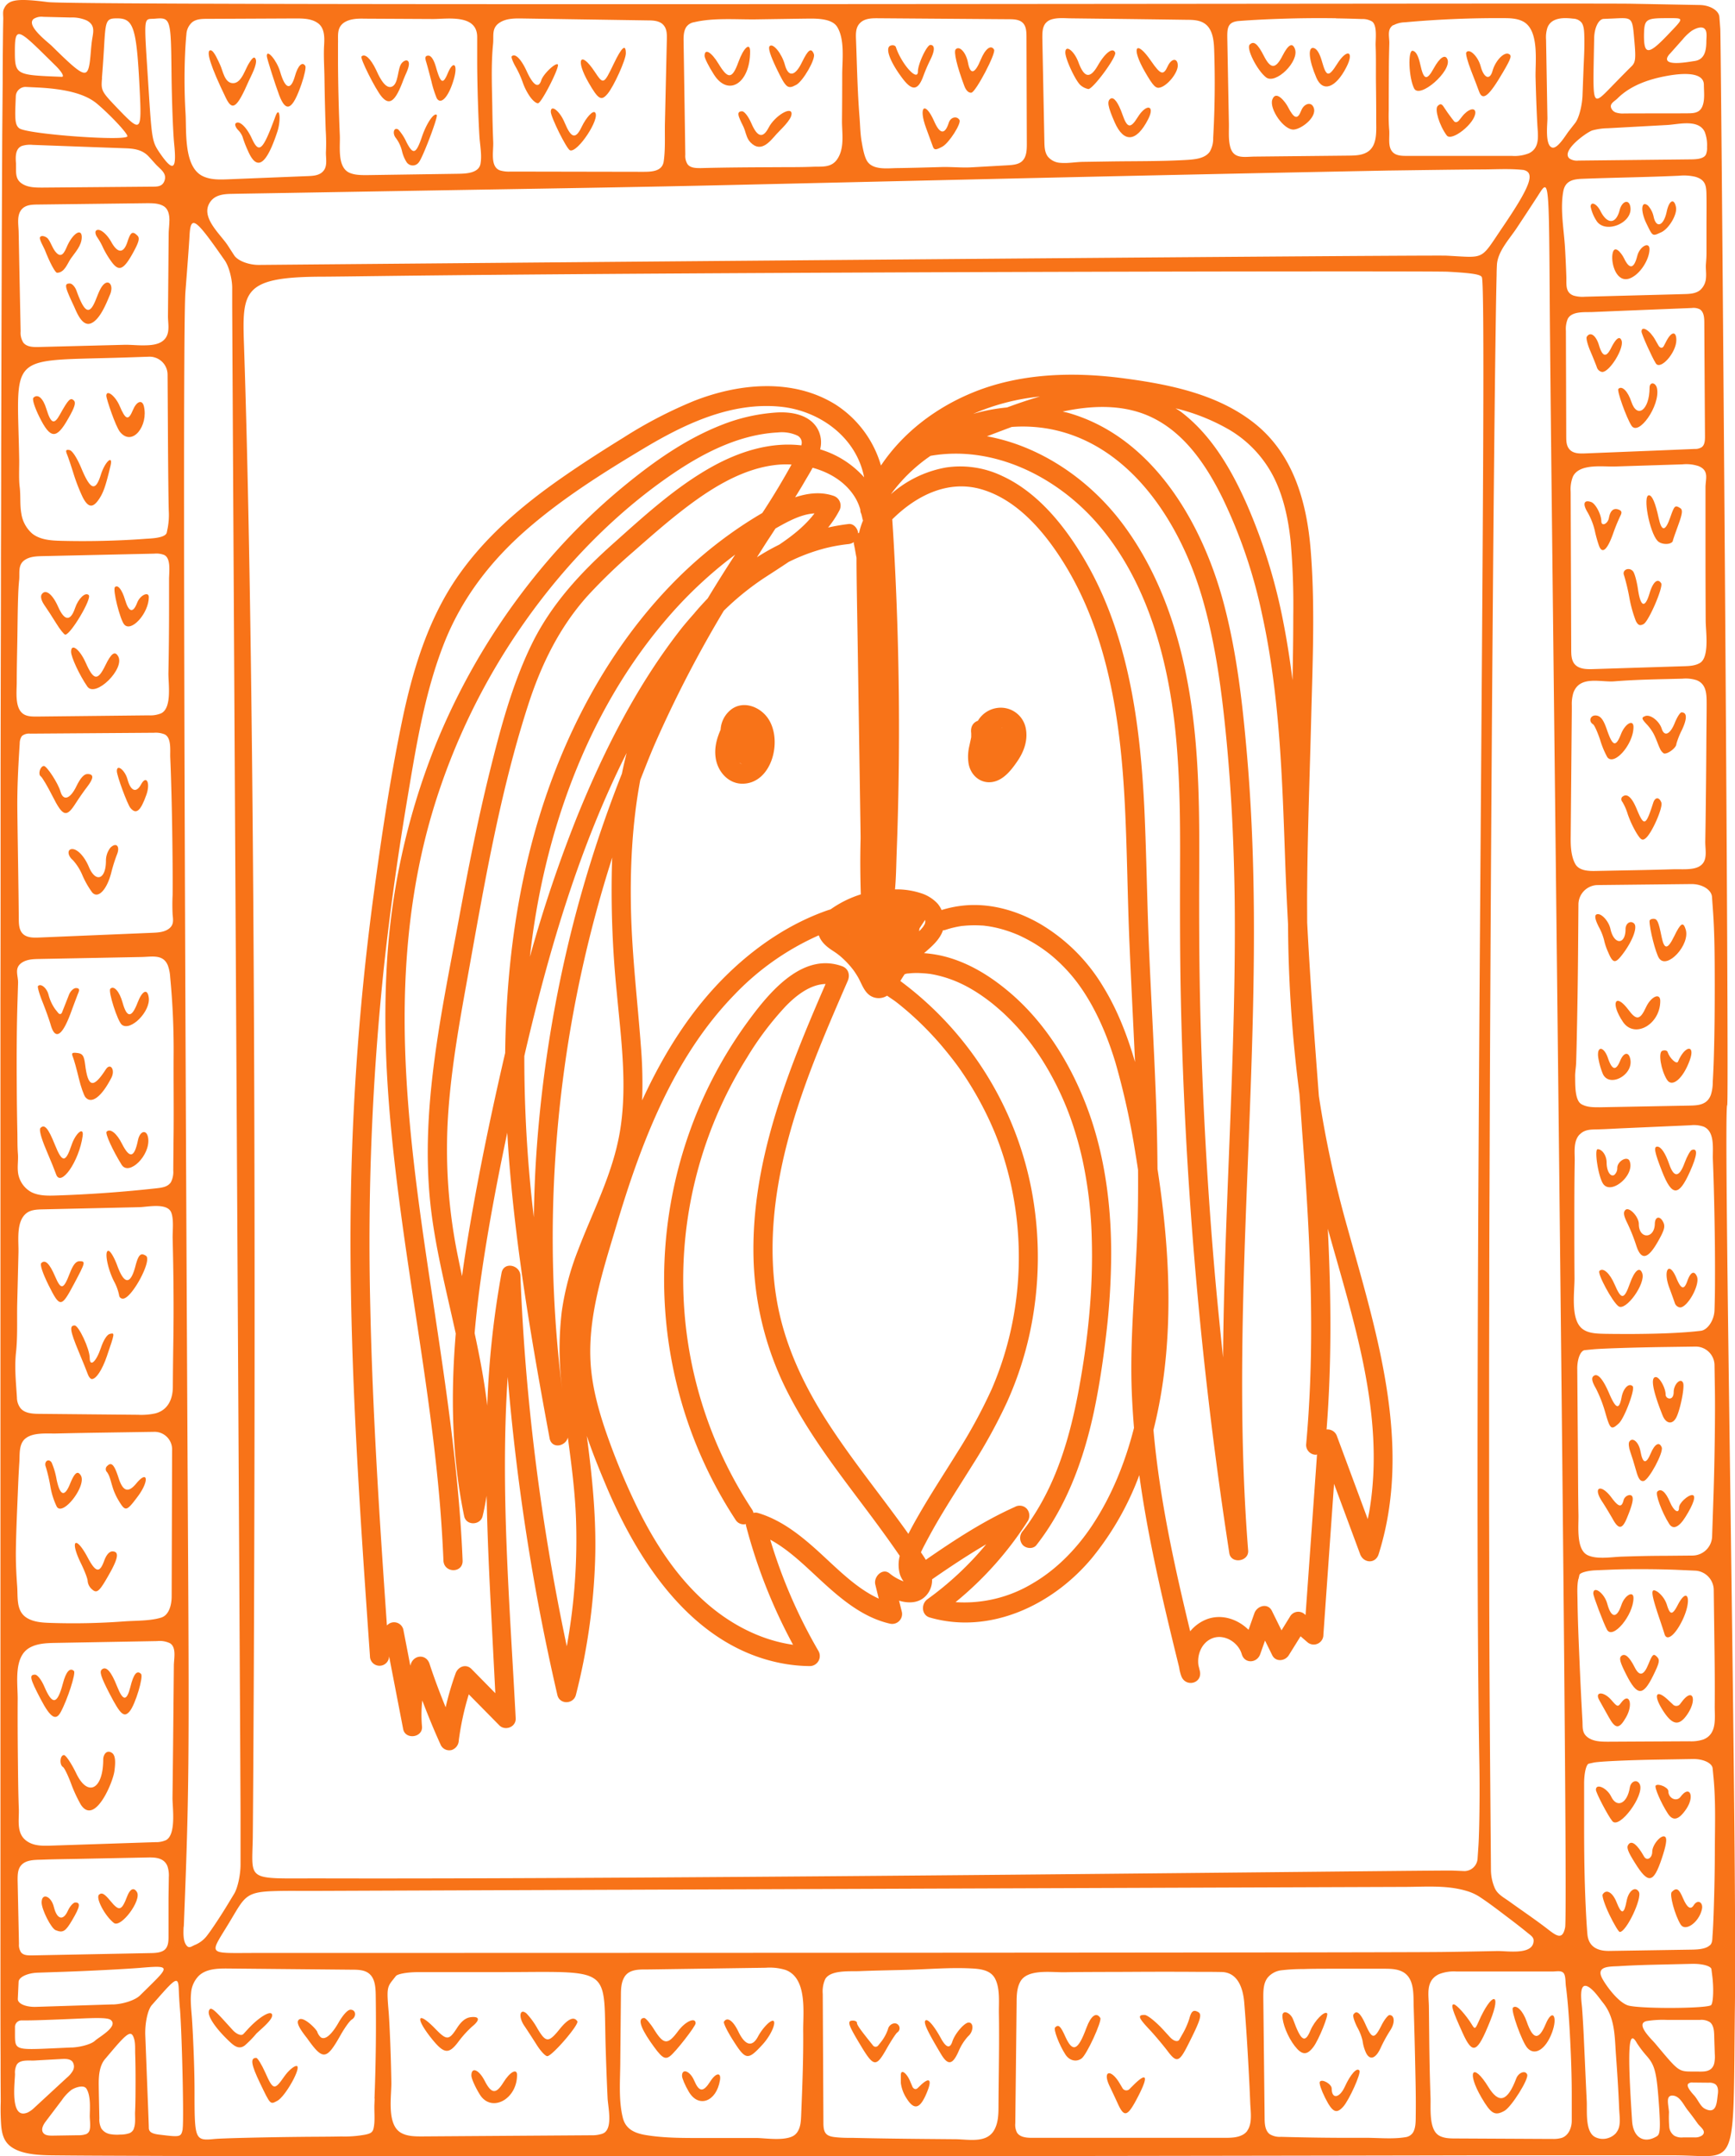 <?xml version="1.0" encoding="UTF-8"?>
<svg data-bbox="0.17 0 650.868 808.833" viewBox="0 0 650.98 808.85" xmlns="http://www.w3.org/2000/svg" data-type="color">
    <g>
        <path d="M648.06 414.55c.81-.5-2.25-399.08-2.61-403.85 0 0-.15-1.95-.33-4.34s-3.46-4.4-7.33-4.48L612 1.4c-18-.34-582 .92-594-.61C6.09-.73 2.9-.19 1.36 3.59 1 4.5 1.24 6.08 1.22 7c-.07 3.12-.1 6.23-.13 9.35Q1 23.76 1 31.15L.84 50.89Q.78 63 .73 75.13.67 89.26.63 103.4q-.06 15.91-.1 31.84l-.09 34.94q0 18.8-.08 37.59 0 19.88-.07 39.75Q.25 268.27.22 289v42.71q0 21.74-.05 43.48v375.28q0 10.66.05 21.34 0 8.25.06 16.52a86.48 86.48 0 0 0 .15 8.82c.26 3.12.9 5.89 3.35 7.87 4.5 3.65 12.89 3.48 18.47 3.54q8.65.08 17.31.11l23.42.09 28.74.06h283.39l42.72-.06 40.9-.06 38.28-.06 34.89-.06 30.69-.06h65.08c24.94 0 22.49 8 23.29-56.89.77-68.19-4.48-336.1-2.9-337.08zm-6.16-3.77a6.62 6.62 0 0 1-.71 1.37c-1.61 2.38-4.52 2.54-7.15 2.59l-33.7.63c-2.38 0-4.9.05-7-1.17-2.59-1.54-2.28-7.77-2.35-10.51 0-1.71.34-3.41.39-5.16q.18-5.92.29-11.85.3-14.22.42-28.45l.15-19.14a7.32 7.32 0 0 1 7.38-7.08l17.52-.19 17.53-.19c4 0 7.48 2.12 7.68 4.83l.35 4.91c.67 9.28.66 18.63.68 27.93 0 9-.06 17.95-.33 26.93q-.14 4.86-.42 9.72a15.46 15.46 0 0 1-.73 4.83zm-13.2-300.37-34 .9a11.92 11.92 0 0 1-4.26-.42c-3.26-1.17-2.64-4.3-2.74-7.1-.12-3.5-.28-7-.48-10.51-.37-6.84-1.92-14.67-.67-21.49.72-3.88 3.51-4.58 7.09-4.71 12.12-.47 24.25-.6 36.38-1.16a18.38 18.38 0 0 1 6.15.42c4 1.2 4.05 3.68 4.11 7.18.06 3.76 0 7.53 0 11.3V95.1c0 1.31-.1 2.6-.2 3.9-.14 1.78.2 3.59 0 5.4a6.58 6.58 0 0 1-2.24 4.47c-1.63 1.29-3.87 1.4-6 1.45zM621.82 169l-27.14 1.09c-2 .08-4.24.07-5.64-1.35s-1.37-3.37-1.38-5.22q-.06-19.73-.13-39.44a9.81 9.81 0 0 1 .69-4.45c1.53-3 6.48-2.45 9.25-2.57l12.42-.52 24.84-1a5.36 5.36 0 0 1 3 .46c1.53.94 1.72 3 1.73 4.85q.12 21.47.26 42.93c0 1.47-.09 3.17-1.28 4a4.59 4.59 0 0 1-2.64.64zM628 46.65c3.76-.43 9.68-1.36 11.63 2.85a13.76 13.76 0 0 1 .86 5.68 6.41 6.41 0 0 1-.39 2.72c-.85 1.89-4.23 1.87-6 1.89l-41.86.45a5.19 5.19 0 0 1-3.26-.7c-3.67-2.8 6.43-10 8.48-10.62a23.45 23.45 0 0 1 5.79-.81l22.15-1.21c.81-.04 1.69-.14 2.6-.25zm-23.54-6.3a1.69 1.69 0 0 1-.07-.45c-.06-1.24 1.63-2.11 2.42-2.9 4.86-4.89 11.73-7.26 18.42-8.49 3.13-.58 13.9-2.4 14.07 3.18 0 2.61.47 5.86-.62 8.33s-3.39 2.48-5.79 2.49c-7.86.06-15.72 0-23.58.06a8.29 8.29 0 0 1-3.06-.38 2.94 2.94 0 0 1-1.79-1.84zm35-29.64a1.9 1.9 0 0 1 .29.28c.84 1 .49 3.25.48 4.45 0 3.56-.65 7-4.56 7.47-1.52.19-11.42 2.19-10.08-1.37a4.65 4.65 0 0 1 1-1.41l4.76-5.35a18.2 18.2 0 0 1 3.43-3.25c1.22-.77 3.45-1.79 4.73-.82zm-14-3.9c6.63 0 6.62-.36.11 6.46-7 7.33-8.74 7.37-8.74.18.08-6.27.56-6.64 8.71-6.64zM598 21.26s.06-3.14.14-7 1.67-7.09 3.55-7.17l3.41-.14c7.73-.34 7.32-.8 8.2 9.29.5 5.84.31 7.24-1.18 8.68-1 .95-4.36 4.37-7.51 7.61-6.97 7.18-6.95 7.21-6.61-11.27zM587.32 6.8a24.5 24.5 0 0 1 2.92.2 4.2 4.2 0 0 1 3.22 1.55c1 1.48.93 3.89 1 5.61.08 4-.16 7.92-.32 11.87l-.37 9.71c-.15 4-1.37 8.61-2.73 10.36l-2.47 3.16c-1 1.26-4.16 6.71-6.2 6.09-2.78-.83-1.74-8.94-1.77-11l-.51-29.47a11.82 11.82 0 0 1 .49-4.44c1.07-2.92 3.93-3.63 6.74-3.64zm-5.85 106.75c.35 58.2 7.16 602.23 5.78 609.43-.92 4.7-3 3.43-6.15 1-4.74-3.69-9.77-7.06-14.64-10.57-2-1.47-4.4-2.63-5.51-4.91a17.34 17.34 0 0 1-1.54-7.34l-.33-41.27q-.09-12-.16-23.91-.09-16.87-.14-33.75 0-18.24-.06-36.47v-38.6q0-20.06.06-40.12 0-20.53.1-41.06l.15-41.39q.09-20.56.19-41.14.1-20.13.22-40.28.12-19.41.25-38.83.12-18.39.26-36.78l.27-34.15q.13-15.45.28-30.9.13-13.55.28-27.08.12-11.31.27-22.64.12-8.81.25-17.62c.07-4 .14-8 .24-12 0-1.24.05-2.47.11-3.71.22-5.08 4.7-9.79 7.38-13.84 3.26-4.9 7-10.63 8.34-12.72 3.77-5.97 3.82-5.45 4.1 40.65zM522.91 9.42a9.63 9.63 0 0 1 4.2-1.05q18.51-1.68 37.11-1.56c2.49 0 5.08.09 7.3 1.28 6.14 3.31 4.48 15.18 4.63 21s.35 11.71.66 17.56c.21 4 1.13 8.75-3.1 10.83a14.42 14.42 0 0 1-6.49 1h-39.56c-1.83 0-3.88-.08-5.16-1.46a4 4 0 0 1-.82-1.35c-.79-2.05-.22-5-.47-7.23a67.5 67.5 0 0 1-.15-7q0-7.49.05-15c0-3.38.08-6.77.17-10.15.07-2.41-.94-5.19 1.35-6.81zm32.82 54.14c5.12 0 10.4-.36 15.5.16h.18c4.76.89 3 5.86-7.62 21.5-8.55 12.59-6.31 11.45-21 10.69-7.07-.37-445.54 3.47-445.54 3.47-3.87.06-8.07-1.55-9.38-3.59l-2.39-3.69c-2.58-4-9.69-10-7.17-15.36 1.59-3.38 4.88-3.92 8.15-4 5.19-.11 10.39-.18 15.58-.27l62.32-1.06c37.5-.64 74.91-1.19 112.4-2.07L344 67.79q33.08-.77 66.15-1.51 30.19-.66 60.41-1.3 25-.51 50.06-1c11.71-.15 23.38-.34 35.11-.42zm-.66 598.33c.19 11.07 0 24.64-.33 30.17 0 0-.15 2.25-.34 5a5 5 0 0 1-4.86 4.84l-4.52-.19c-5-.21-290.56 3.32-425.77 2.93-26.9 0-24.74 1.28-24.41-14.91.14-7 2.79-379.75-3.29-560.23-.68-20-.59-25.44 27.75-25.7 4.65 0 16-.16 22.56-.24 125.69-1.59 394.6-2 401.35-1.63 9.1.5 12.4 1 12.8 2.09 2.34 6.11-3.56 408.87-.94 557.87zm-53.81-655c3.22.05 6.45.13 9.67.25a7 7 0 0 1 3.85.91c2.09 1.47 1.28 6.88 1.36 9 .2 4.85.06 9.71.13 14.6.06 4.54.1 9.09.09 13.64 0 4 .52 9.7-3.64 11.92-2 1.1-4.45 1.14-6.76 1.17l-34.87.36c-4.07 0-8.22 1.17-9.5-3.64-.74-2.82-.45-5.8-.5-8.68q-.3-15.81-.59-31.6c-.07-4.15-.07-6.61 4.43-6.95 5.1-.39 10.21-.64 15.32-.81q10.5-.36 21.01-.21zM394.2 7.4c2.24-.85 5.31-.55 7.4-.52l14.57.17q14.58.17 29.15.38c2.27 0 4.67.1 6.56 1.33 3.07 2 3.55 6.18 3.68 9.81q.57 16.59-.37 33.19a9.67 9.67 0 0 1-1.32 5.2c-1.72 2.38-5.09 2.78-8.06 3-9.76.6-19.62.46-29.41.61l-9.72.15c-2.87 0-5.93.63-8.77.37a6.57 6.57 0 0 1-4.79-2.39c-1.14-1.56-1.22-3.61-1.26-5.53q-.39-19.47-.77-38.93c0-1.86 0-3.87 1.1-5.37a4.48 4.48 0 0 1 2.01-1.47zM322.36 9a5.29 5.29 0 0 1 .71-.71c1.7-1.41 4.13-1.46 6.35-1.44l49.2.36c1.82 0 3.84.1 5.12 1.35s1.39 3.27 1.4 5.07q.06 20.22.13 40.44c0 2.34-.12 5-1.93 6.53-1.34 1.12-3.34 1.28-5.15 1.4l-13.66.77c-3.76.21-7.52-.21-11.33-.1-5.57.15-11.14.32-16.72.39-3.62.05-9.24.85-11.29-2.89-1-1.86-1.48-4.72-1.86-6.82-.56-3.1-.59-6.4-.84-9.54-.77-9.6-.94-19.2-1.3-28.74-.09-2.14-.19-4.41 1.17-6.07zm-65 1.33a4.46 4.46 0 0 1 3.11-2c7.21-1.7 15.4-1 22.77-1.06L301.33 7c3.53 0 10.56-.53 12.79 3.1C317.06 14.86 316 22.71 316 28q0 8.72-.08 17.45c0 4.61 1 10-1.68 14.11-2.27 3.51-5.83 2.85-9.4 3-4.4.18-8.82.13-13.23.16-9.56.05-19.07.08-28.65.34-1.81 0-3.92 0-5-1.47a5.87 5.87 0 0 1-.83-3.57q-.31-21.14-.64-42.26c-.04-1.88-.04-3.86.91-5.47zM185 16.5c.33-3.34-.74-6.24 2.94-8.29 2.38-1.32 5.25-1.32 8-1.28l47.2.72c2.06 0 4.37.16 5.76 1.7s1.34 3.61 1.3 5.56l-.72 31.34c-.1 4.69.21 9.62-.45 14.27-.57 3.95-4.8 3.93-8.08 3.93l-49.34-.09a11.77 11.77 0 0 1-4.05-.45c-3.7-1.37-2.37-7.18-2.5-10.57q-.27-6.81-.35-13.63c-.14-7.71-.47-15.55.29-23.21zm-56.62-7.45a5.21 5.21 0 0 1 1-.76c2.21-1.29 4.91-1.35 7.46-1.29l25.61.13c5.44 0 16.56-1.9 16.59 6.73v8.82c0 8.59.41 21.39.84 28.45.2 3.26 1 7.07.4 10.33-.65 3.55-5.54 3.69-8.44 3.73l-34.19.5c-2.31 0-4.73 0-6.79-1-4.37-2.29-3.17-9.81-3.36-14q-.59-13.47-.68-27v-7.32c.1-2.75-.44-5.37 1.56-7.32zM69.6 17.12c.09-1.42.2-2.84.34-4.26a6.45 6.45 0 0 1 2.21-4.55c1.53-1.18 3.58-1.24 5.49-1.24l33.06-.15c2.89 0 6 0 8.4 1.64 2.71 1.78 2.69 5.38 2.51 8.35-.24 4.09.08 8.19.13 12.31q.14 9.83.47 19.66a75.06 75.06 0 0 1 .1 7.79c-.16 2.3.65 5.18-.75 7.17s-3.88 2.14-6.11 2.22l-29.83 1.2c-3.08.12-6.28.23-9.14-1-7.57-3.14-6.48-16.52-6.85-23.5a219.35 219.35 0 0 1-.03-25.64zM54.53 691.17l-35.41 1.18c-2.83.09-5.81.15-8.28-1.22-5-2.74-3.6-8.08-3.78-12.68-.25-6.55-.28-13.13-.36-19.69-.07-7.19-.11-14.39-.06-21.58 0-6.09-1.63-16 4.82-19.26 2.87-1.47 6.23-1.56 9.46-1.62l38.08-.68a8.8 8.8 0 0 1 4.78.81c2.5 1.53 1.48 5.78 1.45 8.31l-.09 9.79q-.06 6.66-.13 13.3-.12 13.32-.29 26.63c0 3.65 1.47 13.71-2.44 15.83a9.21 9.21 0 0 1-4 .76zm8.7 20.9v14.41c0 1.65-.07 3.47-1.19 4.68s-3.23 1.45-5 1.49l-45.12.88c-1.44 0-3.09 0-4-1.13a4.89 4.89 0 0 1-.8-3.16l-.51-23.88c0-1.76 0-3.64.93-5.11 1.8-2.74 5.58-2.53 8.44-2.64 4.35-.17 8.71-.2 13.07-.29l26.48-.53c2.82-.06 6 .14 7.27 3.21a10.75 10.75 0 0 1 .54 4.15zM17.31 208.59l40.61-.9a8 8 0 0 1 3.68.49c2.68 1.27 1.8 6.63 1.83 9.19v10.93q0 12.07-.24 24.15c-.08 3.78 1.46 13.05-2.71 15.13a10.62 10.62 0 0 1-4.69.77l-42 .45c-1.8 0-3.76 0-5.2-1.09-3.06-2.28-2.32-8.24-2.31-11.63 0-5 .12-10.11.21-15.16.11-5.94.12-11.88.34-17.82.06-1.85.18-3.69.36-5.53.26-2.69-.55-5.67 2.06-7.47 1.92-1.33 4.41-1.43 6.74-1.48zm30.24-74.5 8.33-.28a6.77 6.77 0 0 1 7 6.77l.12 20.86c.08 15.33.24 29.16.35 30.74a26.75 26.75 0 0 1-.45 6s-.14.71-.32 1.58c-.44 2.14-6.29 2.24-7.79 2.35q-5.37.41-10.76.61c-7 .28-14.08.34-21.11.16-3.76-.1-7.78-.35-10.75-2.65A12.38 12.38 0 0 1 8 192.61c-.59-3.28-.21-6.64-.61-9.92s-.13-7.06-.19-10.49c-.71-40.69-5.04-36.6 40.35-38.11zm16-51.32c0 1.67-.25 3.4-.26 4.77q-.06 6.42-.11 12.85l-.16 18.23c0 2.66.78 5.89-.91 8.21-1.89 2.62-5.71 2.72-8.66 2.72-2.31 0-4.62-.26-6.94-.2l-32 .82c-2.08.05-4.47 0-5.77-1.66a6.86 6.86 0 0 1-1-4.2l-.5-24.88L7 87c-.06-2.92-.93-6.86 1.69-9 1.45-1.17 3.47-1.25 5.33-1.27l41.1-.5c2.12 0 4.37 0 6.2 1.06s2.26 3.25 2.25 5.48zM8.11 276.26a2.85 2.85 0 0 1 .23-.26 4.3 4.3 0 0 1 3-.79l46.42-.33a9 9 0 0 1 4 .59c2.68 1.31 2 6.09 2.12 8.71.15 3.29.26 6.59.35 9.89.24 8 .38 16 .47 24 .07 5.87.11 11.73.07 17.6a70.84 70.84 0 0 0 0 7.43c.21 2.06.51 3.88-1.43 5.31-1.74 1.28-4 1.42-6.21 1.51l-42.56 1.78c-2.15.09-4.58.07-6.07-1.47-1.34-1.4-1.44-3.53-1.45-5.47-.11-13.58-.39-27.11-.54-40.7-.1-8.49.34-16.68.89-25.14a4.89 4.89 0 0 1 .71-2.66zM9.7 539.5c2.93-2.23 8-1.67 11.44-1.75q8-.19 16-.31l21-.32a6.59 6.59 0 0 1 6.43 6.9l-.08 27.42-.08 27.42c0 2.88-.85 7-3.94 7.95-4.18 1.29-9.48 1.1-13.84 1.42a257.49 257.49 0 0 1-27.78.57c-3-.1-6.22-.3-8.8-1.9-4.05-2.52-3.3-7.57-3.6-11.8-.34-4.6-.56-9.22-.49-13.83.12-7.75.5-15.48.81-23.22.13-3.17.28-6.35.49-9.52.19-2.95-.25-6.78 2.22-8.86zm-2-11.25a6.61 6.61 0 0 1-1.35-4C6 518.6 5.39 513 6 507.39c.67-6.18.31-12.66.47-18.88s.31-12.42.46-18.63c.11-4.41-1-11.65 3-14.78 1.64-1.28 3.88-1.38 6-1.43l36.35-.82c3.06-.07 10.56-1.79 12 2.07 1 2.73.43 6.87.5 9.74.33 12.94.46 25.89.25 38.83q-.13 8.36-.18 16.71c0 4.59-1.79 8.74-6.53 10a24.44 24.44 0 0 1-6.51.53l-37.13-.35c-3.05-.01-5.54-.38-6.99-2.13zm56.47-84.84a3.19 3.19 0 0 1-.35.47c-1.16 1.37-3.12 1.66-4.91 1.86q-18.91 2.11-38 2.73c-3.12.1-6.4.13-9.19-1.29a9.77 9.77 0 0 1-5-7.74c-.22-2.19.18-4.37 0-6.59-.21-2.6-.15-5.26-.2-7.87q-.18-8.52-.23-17.05c-.07-10.86-.06-21.74.29-32.6.07-2.18.13-4.36.2-6.54.09-2.9-1.64-5.73 1.59-7.77 1.84-1.16 4.15-1.24 6.32-1.28l25.68-.49 12.82-.25c3.77-.07 8-1.13 9.76 3.09a15.38 15.38 0 0 1 .9 4.47 281.74 281.74 0 0 1 1.3 29.19c-.06 9.38.07 18.69 0 28.07q-.08 7.62-.14 15.24a8.33 8.33 0 0 1-.85 4.35zM58.24 7c5.77-.49 5.9 0 6.11 20.34.11 10.21.56 22.21 1 26.65 1 9.73-.36 10.66-5.25 3.62-3-4.42-3.11-4.74-4.35-24.25C53.93 4.52 53.66 7.42 58.24 7zm-20 22.2c.24-2.69.63-8.32.86-12.51.53-9.19.84-9.83 4.94-9.8 6.08 0 7.2 3.55 8.34 26.22.83 16.64.64 16.81-8.36 7.44-6.02-6.3-6.15-6.55-5.73-11.32zm9.56 21.89c0 2-38-.75-40.62-3-1.33-1.09-1.62-2.82-1.39-8.5 0 0 .06-1.6.14-3.57a3.66 3.66 0 0 1 3.91-3.4l3.77.18c11.27.52 18.56 2.49 22.9 6.2 5.24 4.47 11.29 11 11.29 12.09zM12.25 7.5a1.75 1.75 0 0 1 .4-.42 5.49 5.49 0 0 1 3.61-.76l10.21.25a13.65 13.65 0 0 1 6.06 1.1c3 1.61 2.6 3.86 2.13 6.59-.52 3-.58 6.19-1 9.24-.94 6.06-2.37 5.43-14.23-6.27-1.43-1.4-9-7.05-7.18-9.73zm4.17 12.78 4.38 4.31c2.42 2.38 3.47 4.27 2.36 4.23l-2-.08c-15.07-.6-15.58-.92-15.58-9.43-.01-8.88.94-8.79 10.84.97zM6 62v-.7c-.19-2.29-.34-5.64 2.32-6.59a10.35 10.35 0 0 1 3.93-.36l23.28.86 11.65.42c3.27.12 6.29.57 8.65 3.12l2.67 2.95c1.67 1.81 4.15 3.25 3.25 6-.83 2.52-3 2.31-5.24 2.33l-8.27.07-32.24.27c-2.65 0-5.48 0-7.71-1.45C5.62 67.21 6.08 64.63 6 62zm4.24 730.51a4.11 4.11 0 0 1-.42.15c-6.16 1.94-4.2-11.72-4.19-14.66a6.39 6.39 0 0 1 .68-3.52c1.31-2 4.68-1.39 6.75-1.52 3.37-.21 6.75-.38 10.12-.57 1.44-.08 3.1-.07 4 1a3.15 3.15 0 0 1 .19 3.32 9.32 9.32 0 0 1-2.26 2.67L13 790.56a10.14 10.14 0 0 1-2.77 1.98zm22 8.08a8.66 8.66 0 0 1-2.95.4l-9.67.15c-1.26 0-2.73-.06-3.44-1.1-.9-1.31.09-3.06 1.06-4.33l6-7.93a16.8 16.8 0 0 1 3.53-3.78c1.19-.82 4.62-2.14 5.67-.46 1.65 2.64 1.29 7.25 1.24 10.21 0 1.49.38 4-.09 5.41a2.25 2.25 0 0 1-1.41 1.46zm-5.25-32.53-6.28.29c-15.21.68-15.09.73-15.09-5.51v-2.44A2.46 2.46 0 0 1 8 757.91h2.39c2.63 0 10.71-.29 18-.62 8-.37 12.06-.44 13.17.46 3 2.43-4.58 6.5-5.89 7.77s-5.27 2.41-8.74 2.57zm23.25 30.45a3 3 0 0 1-1.76 1.74 10.5 10.5 0 0 1-3.35.49 15 15 0 0 1-3.91-.19 5 5 0 0 1-3.2-2.1 7.43 7.43 0 0 1-.74-3.8c-.08-4.36-.2-8.72-.24-13.09 0-3 .3-6.69 2.36-9.13l2.73-3.22c5.78-6.82 7.15-7.59 8.13-4.58.58 1.76.4 4 .46 5.82.12 3.52.15 7 .14 10.58s0 7.31-.17 11c-.12 1.89.31 4.65-.51 6.51zm-7.87-46.6-14.42.46-14.42.46c-3.87.13-6.93-1.2-6.85-3l.15-3.19s.07-1.43.15-3.2 3.29-3.29 7.15-3.43l10.6-.36c9.68-.34 22-1 27.4-1.41 11.66-1 11.73-.83 3.52 7.24l-3.14 3.08c-1.8 1.78-6.34 3.26-10.2 3.38zm26.2 46.7c-.67 3.12-.73 3.14-8.9 2.14-2.68-.33-3.78-1-3.83-2.45 0-1.1-.42-11.22-.85-22.49l-.48-12.32c-.17-4.52.92-9.59 2.45-11.32l2.77-3.14c6.46-7.33 7.19-7.57 7.36-2.45.07 2.11.25 5.15.41 6.77.75 8.55 1.56 42.72 1.01 45.29zm.39-75.87.42-10.85c1.44-37.53 1.61-54.93 1.2-126.44-.06-10-2.58-456.18-1-476.11.72-9.12 1.41-18.53 1.53-20.9.38-7.41 2-6.6 10.36 5.17l2.81 4c1.55 2.18 2.82 6.8 2.84 10.31v6.35c0 7 3.12 551.86 3.13 566.17v19c0 3.87-1.07 8.77-2.38 10.95l-2.39 3.94c-2.62 4.34-6.1 9.59-7.72 11.67a11 11 0 0 1-4.76 3.66c-1.25.54-2.08 1.38-3.08.06-1.31-1.72-1.1-4.96-1.02-6.95zm71.61 64.47-.09 2.22c-.12 2.8.34 6.47-.37 9.17-.38 1.48-1.42 1.78-2.81 2.12a42.47 42.47 0 0 1-9.22.73c-5.06.11-10.13.09-15.19.15-15 .16-29.65.52-32.49.8-7.21.72-7.41.25-7.41-17.32 0-6.12-.19-12.24-.46-18.35-.13-3-.28-6.1-.48-9.15-.21-3.24-.69-6.71-.35-10a10.17 10.17 0 0 1 3-6.5c2.79-2.55 7-2.66 10.74-2.63l46.88.44c2.13 0 4.44.1 6.11 1.42 2.22 1.75 2.48 5 2.54 7.78q.31 19.61-.46 39.15zm85 13.34a12 12 0 0 1-3.57.45l-63.57.43c-2.72 0-5.59 0-7.95-1.34-5.48-3.1-3.56-13.75-3.64-18.92-.14-9.37-.61-21.19-1-26.27-.75-8.68-.65-9.42 1.53-12.16l1.17-1.47c.64-.8 4.3-1.46 8.16-1.46H185c45.9 0 41.26-3.17 42.27 29.06q.28 9.12.7 18.22c.16 3.27 2 11-1.36 13.05a4.85 4.85 0 0 1-1.12.44zm71.73.87c-3.72 1.74-10.41.6-13.61.6h-19.38c-7.06 0-14.37.09-21.39-1-4.21-.63-8-1.94-9.19-6.42-1.74-6.72-1-14.57-1-21.46l.24-24.56c0-2.4.08-4.94 1.35-7 1.93-3.15 6.23-2.74 9.43-2.79l14.53-.21 29.06-.42a20.19 20.19 0 0 1 7.43.83c8.25 3.11 6.52 16.08 6.59 22.81.1 10.59-.33 21.18-.76 31.76-.09 2.13-.21 4.38-1.38 6.17a4.5 4.5 0 0 1-2 1.72zm72.41.55c-3.31 1.33-7.73.55-11.18.51l-11.63-.1c-8.86-.08-17.73-.19-26.59-.4-2.12 0-4.25 0-6.36-.21-3.68-.31-4.95-1.21-5-5.1q-.12-24.36-.25-48.74a11.12 11.12 0 0 1 .92-5.5c2-3.54 9.4-2.84 12.95-3 6-.25 12-.33 18-.5 7.87-.21 15.84-.91 23.72-.52 3.28.16 7.22.5 9 3.71 2 3.67 1.44 9 1.5 13 .19 11.62-.09 23.26-.15 34.89 0 3-.08 6.21-1.53 8.88a6.59 6.59 0 0 1-3.48 3.11zm98.31-2.67a5.24 5.24 0 0 1-1.59 1.43c-2.08 1.2-4.61 1.23-7 1.23h-72.15c-2.11 0-4.6-.19-5.72-2a6.39 6.39 0 0 1-.62-3.45q.26-22.63.5-45.29c0-2.68.09-5.48 1.38-7.84 2.66-4.87 11.67-3.46 16.52-3.53 8.26-.14 16.53-.1 24.79-.15s16.76-.06 25.14 0c3 0 6 0 9.05.06 6.36.11 8.13 6.55 8.53 11.55.68 8.3 1.19 16.6 1.64 24.9.23 4.19.44 8.38.6 12.58.12 3.21.91 7.77-1.15 10.54zm62 .88a4 4 0 0 1-2.69 1.54c-4.85.81-10.39.21-15.31.23q-15.7.09-31.41-.36a7.25 7.25 0 0 1-4.2-1c-1.73-1.31-1.91-3.8-1.92-6l-.49-45.14c0-2.66 0-5.55 1.68-7.64a7.93 7.93 0 0 1 5-2.69 68.13 68.13 0 0 1 8.34-.47c3.32-.12 6.64-.11 10-.12h19.94c2.39 0 4.88 0 7 1 4.91 2.3 4.31 8.78 4.46 13.27q.31 9.74.52 19.47c.15 7.11.36 14.23.25 21.35-.01 2.21.02 4.9-1.19 6.59zM96.24 732.61c-18.88 0-17.82 1.16-10.26-11.35 5.66-9.37 5.9-11.44 16.11-11.83 5.39-.2 10.8-.07 16.19-.1 13.75-.07 397-1.46 408.61-1.5 7.77 0 15.87-.76 23.42 1.53a18.35 18.35 0 0 1 4.67 2.09c3.76 2.45 7.34 5.24 10.92 7.94 2.45 1.85 4.89 3.74 7.27 5.68 1.54 1.26 2.67 1.84 2.11 3.93-1.16 4.34-10.08 2.83-13.44 2.89q-9.93.21-19.86.35c-20.98.33-436.71.37-445.74.37zm486.52 69.77h-.92l-35.77-.18c-2.08 0-4.25-.05-6.06-1.05-4-2.21-3.13-10.35-3.27-14.31-.27-7.42-.41-14.84-.49-22.25l-.12-11.5c0-4.6-1.47-10 3.78-12.52a15.2 15.2 0 0 1 6.61-1h35.93c1.66 0 3.67-.57 4.44.93.58 1.14.46 3.33.65 4.66.24 1.75.42 3.51.59 5.27.45 4.85.76 9.71 1 14.57.36 7 .6 14 .6 21v9.57c0 2.57-1.17 5.54-3.76 6.41a10.67 10.67 0 0 1-3.21.4zm6.69-581.2-.13-36.74a12.92 12.92 0 0 1 .85-5.67c2.44-5 11.22-3.63 15.72-3.77l25.44-.81a14.41 14.41 0 0 1 6 .67c4.06 1.69 2.57 4.77 2.58 8v21.75q0 14.09.07 28.17c0 3.91 1.52 13.63-2.1 15.88-1.78 1.1-4 1.2-6.1 1.26L597.67 251c-2.41.08-5.16 0-6.76-1.75-1.3-1.44-1.38-3.55-1.38-5.48l-.08-22.59zm.3 45.32v-1.88a14.4 14.4 0 0 1 .58-4.72c2.39-6.64 10.25-3.89 15.4-4.31 8.47-.69 17.06-.77 25.59-1a13.22 13.22 0 0 1 5.28.58c3.8 1.53 3.72 5.49 3.74 8.9 0 4.81-.09 9.61-.11 14.42q-.07 13-.24 26-.06 5.54-.16 11.06c-.07 3.55 1.22 7.78-2.59 9.65-2.51 1.23-6.68.8-9.47.89-3.92.13-7.85.22-11.78.3l-16 .31c-2.94.06-7.36.37-9-2.7-1.53-2.87-1.69-6.58-1.66-9.75zm3 159.05c1.78-1.84 4-1.83 6.39-1.88 3.27-.07 6.55-.29 9.82-.43l25.35-1.12a11.2 11.2 0 0 1 4.93.53c4.36 1.9 3.28 8.48 3.44 12.36.2 4.94.34 9.87.46 14.81.24 10.3.38 20.59.33 30.89 0 3.59-.06 7.19-.18 10.78-.13 3.87-2.64 7.44-5.12 7.73-1.35.16-2.9.32-4.52.45-7 .56-14 .7-21 .75-3.47 0-7 0-10.43-.06-3-.08-6.62-.08-8.9-2.21-4.06-3.81-2.52-13.57-2.56-18.73q-.07-10.14-.06-20.28c0-8 0-15.93.15-23.89 0-3.1-.53-7.12 1.75-9.59a.52.52 0 0 1 .1-.11zm1.94 80.92 2.94-.29c3.24-.31 14.81-.69 25.71-.86l12.76-.18a7.06 7.06 0 0 1 7.19 6.9l.14 9.08c.15 8.85-.08 26.5-.5 39.22l-.54 16.13a7.41 7.41 0 0 1-7.31 7.06l-10.72.1c-5.27 0-10.55.14-15.82.31-3.81.12-9.4 1.14-12.89-.57-4.33-2.13-3.32-10.84-3.4-15-.15-7.77-.15-15.54-.21-23.31l-.24-31.36c-.08-3.81 1.2-7.08 2.84-7.23zm-2.42 85.83.34-1.5c.19-.83 3-1.61 6.17-1.74l5.82-.24c6.41-.27 17.67-.23 25 .09l6.68.3a7.33 7.33 0 0 1 6.72 7.29l.31 24.37c.08 6.42.12 12.85.06 19.27 0 4.47.91 10.34-4.27 12.39a14.44 14.44 0 0 1-5.24.68l-30.45.16c-2.86 0-6-.07-8.12-2-1.77-1.6-1.42-3.64-1.55-5.9a1534.933 1534.933 0 0 1-1.09-22.13c-.32-7.54-.65-15.09-.76-22.64 0-2.7-.28-5.7.33-8.4zm49.2 137.49c-1.78 1.59-5.46 1.56-7.65 1.59l-30 .47c-4.75.07-7.85-1.79-8.23-6.38-.29-3.5-.48-7-.64-10.53-.46-9.78-.58-19.58-.58-29.37V669c0-3.87.79-7.18 1.77-7.4l1.77-.39c1.95-.44 12.72-.94 23.94-1.13l13.35-.22c3.9-.06 7.2 1.51 7.39 3.52l.35 3.64c.81 8.6.53 17.36.48 26 0 8.16-.17 16.32-.45 24.47-.11 2.91-.21 5.82-.43 8.72-.08 1.2 0 2.53-.88 3.45zm-35 70.23a6.59 6.59 0 0 1-3 2 6.43 6.43 0 0 1-5-.36c-3.79-2-2.93-9.75-3.12-13.48-.36-7.22-.66-14.45-1-21.67q-.27-6.63-.75-13.25c-.16-2.11-1.58-10.59 2.68-7.74 2 1.34 3.7 3.94 5.2 5.8 4.58 5.71 4.33 12.74 4.85 19.77.47 6.44.89 12.88 1.16 19.33.1 3.5.94 7.17-1.06 9.58zm15.36 1.25c-4.9 3.1-9 .69-9.45-5.52-1.83-27.42-1.37-35 1.77-29.36a40.5 40.5 0 0 0 3.74 4.91c3.13 3.59 3.73 6.14 4.66 19.68.45 7.37.3 9.61-.76 10.29zm9.15.57a5.59 5.59 0 0 1-2.75-.66 4.48 4.48 0 0 1-1.89-3.08 42.21 42.21 0 0 1-.13-5.74c-.06-1.4-.57-3.54-.36-4.88.31-1.92 2.48-1.51 3.61-.7 1.58 1.12 2.61 3.35 3.81 4.85s2.53 3.31 3.73 5c.85 1.21 3.52 2.87 1.64 4.43a4.52 4.52 0 0 1-2.83.74h-4.21zm5.41-14.84c-.16-.23-.32-.45-.48-.65-.6-.71-3.41-3.54-2.5-4.64a2.09 2.09 0 0 1 1.7-.49l6 .06a4.17 4.17 0 0 1 2.44.54c1.07.76 1.17 2.32 1 3.62-.42 2.9-.29 7.94-4.89 5.6-1.45-.78-2.29-2.66-3.27-4.04zm6.92-19 .09 2.58a11.61 11.61 0 0 1-.26 3.63c-1 3.36-4.24 2.88-7 2.88-6.55 0-5.87.48-15.13-10.55-1.32-1.57-7.61-7.38-3.19-8.38a38.34 38.34 0 0 1 7.8-.43h12.17a6 6 0 0 1 3.74.82c1.39 1.07 1.57 3.06 1.64 4.81.03 1.48.08 3.02.14 4.57zM642 752.18c-1.44 1.28-25.49 1.44-30.81.21-3.64-.83-8.33-7.09-10-10.16-2.62-4.84 3-4.47 6.25-4.67 4.61-.29 9.22-.44 13.83-.55l13.57-.31c3.87-.09 7.13.82 7.29 2l.28 2.2c.65 4.74.43 10.57-.41 11.28z" fill="#f87318" data-color="1"/>
        <path d="M568.91 779.68c-3.29 8.7-6.49 9.68-10.48 3.19-5.86-9.53-8.28-5.78-2.57 4 3.59 6.12 5 6.95 8.56 5 2.62-1.4 9.25-11.94 8.59-13.65s-3.25-.79-4.1 1.46z" fill="#f87318" data-color="1"/>
        <path d="M579.94 759.3c-2.6 6.21-4.76 5.91-7.14-1-1.34-3.92-3.86-6.44-5.14-5.16-.89.89 3.36 12.76 5.39 15.08 2.76 3.13 6.85.64 9.22-5.6s.23-9.46-2.33-3.32z" fill="#f87318" data-color="1"/>
        <path d="M554.76 758.42c-1.23 2.8-1.41 2.88-2.47 1.12-2.08-3.45-5.83-7.65-6.83-7.65-1.22 0-.52 2.24 3.3 10.68s5.5 7.64 10.34-4.4c4.51-11.17.58-10.97-4.34.25z" fill="#f87318" data-color="1"/>
        <path d="M504.58 782.79c-2 4.35-4.92 4.75-4.92.68 0-1.7-3.69-3.78-4.47-2.52-.31.51.59 3.22 2 6 2.74 5.45 4.21 6.18 6.77 3.35 2.24-2.47 6.76-12.5 6.11-13.55-.88-1.38-3.33 1.3-5.49 6.04z" fill="#f87318" data-color="1"/>
        <path d="M521.34 755.91c-.56 0-2 1.81-3.07 4-2.62 5.13-3.47 5.05-5.93-.5-1.92-4.33-3.39-5.52-4.54-3.67-.29.47.36 2.6 1.45 4.74a19.27 19.27 0 0 1 2 5.11 15 15 0 0 0 1 3.81c1.4 3.68 3.8 3.18 5.79-1.2a54.61 54.61 0 0 1 3.6-6.57c1.81-2.74 1.68-5.72-.3-5.72z" fill="#f87318" data-color="1"/>
        <path d="M497.93 755.25c-1-1-4.71 2.75-6.24 6.42-2.07 5-3.55 4-6.46-4-1-2.76-4.06-3.9-4.06-1.5 0 2.92 2 7.94 4.54 11.24 2.77 3.62 4.67 3.72 7.15.37 1.99-2.7 5.72-11.89 5.07-12.53z" fill="#f87318" data-color="1"/>
        <path d="M423.93 783.52a1.67 1.67 0 0 1-2.74-.16l-1.06-1.79c-3.35-5.68-6.59-4.8-3.8 1 .77 1.6 2.18 4.61 3.13 6.69 2.4 5.22 3.64 4.77 7.53-2.76s3.41-9.29-1.38-4.65z" fill="#f87318" data-color="1"/>
        <path d="M407.64 760.68c-3.19 8.64-5.16 9.45-7.95 3.27-1.78-4-2.56-4.64-3.81-3.39-.7.7 1.57 6.64 3.89 10.18 1.47 2.25 4 2.89 6 1.49s7.77-14.12 7.07-15.24c-1.47-2.33-3.51-.87-5.2 3.69z" fill="#f87318" data-color="1"/>
        <path d="M446.21 757.36a29 29 0 0 1-2.72 6l-1 1.77c-.58 1-2.18.54-3.57-1l-2.52-2.76c-2.77-3-5.9-5.51-6.95-5.51-2.72 0-2.39 1 1.88 5.53 2.07 2.21 5 5.74 6.62 7.84 3.48 4.68 4.46 4.43 7.68-1.93 4.78-9.44 5.46-11.57 4-12.49-1.85-1.05-2.63-.44-3.42 2.55z" fill="#f87318" data-color="1"/>
        <path d="M344.28 783.33c-.69.64-1.6.33-2-.71l-.79-1.87c-1.35-3.23-3.49-4.67-3.49-2.36v3a13.59 13.59 0 0 0 2 5.53c3.06 5 5.31 4.3 8-2.54 1.7-4.28.68-5.2-2.47-2.25z" fill="#f87318" data-color="1"/>
        <path d="M363.47 758.71c-1.61 0-5.2 4.17-6.14 7.12-.88 2.78-2.33 2.38-4.29-1.2-2.65-4.84-5-7.5-5.83-6.66s1.11 4.62 5.85 12.56c2.61 4.37 4.33 4.11 6.6-1a19.56 19.56 0 0 1 3.57-5.65c2.05-1.7 2.2-5.17.24-5.17z" fill="#f87318" data-color="1"/>
        <path d="M335.67 759a2.81 2.81 0 0 0-2.51 2.26 16.27 16.27 0 0 1-2.63 4.78l-1 1.25a1.23 1.23 0 0 1-2 0l-1-1.25c-4-5-5-6.46-5-7.25 0-.44-.68-.8-1.51-.8-2.29 0-1.88 1.37 2.72 9 5.09 8.5 5.93 8.62 9.94 1.52 1.71-3 3.53-5.78 4-6.09a1.86 1.86 0 0 0-1.01-3.42z" fill="#f87318" data-color="1"/>
        <path d="M266.49 780.82c-2.62 4.12-4.16 4-6-.28-1.5-3.6-4.59-4.84-4.59-1.85 0 .92 1.15 3.64 2.56 6 3.63 6.19 10.3 3.75 11.66-4.25.58-3.18-1.48-2.99-3.63.38z" fill="#f87318" data-color="1"/>
        <path d="M288 759.2a19.7 19.7 0 0 0-3.55 4.68c-2.16 4.18-4.85 3.54-7.41-1.76-2-4.18-4.2-5.67-5.41-3.71-.28.45 1.27 3.62 3.43 7 4.7 7.43 5.52 7.56 10.9 1.72 4.63-4.97 6.39-11.86 2.04-7.93z" fill="#f87318" data-color="1"/>
        <path d="M254.37 762c-3.81 5.14-5.33 5.06-8.83-.48-1.54-2.52-3.29-4.52-3.81-4.52-2.45 0-1.61 3.26 2.28 8.9 4.17 6 5.36 6.91 7.4 5.41S261 760.1 261 759c0-2.45-3.89-.75-6.63 3z" fill="#f87318" data-color="1"/>
        <path d="M111.24 775c-1 0-3.09 1.81-4.62 4-3.61 5.22-4.16 5.1-7.08-1.5-1.35-3-2.88-5.53-3.41-5.53-2.31 0-1.94 2.46 1.46 9.53 3.93 8.17 3.78 8 6.44 6.59 3.12-1.64 9.41-13.09 7.21-13.09z" fill="#f87318" data-color="1"/>
        <path d="M131.5 753.9c-1.05 0-2.85 2-4.5 4.88-.9 1.6-4.23 7.09-6.62 5.49a5 5 0 0 1-1.38-2.17c-.67-1.35-5.84-6.45-7.13-4.12-.87 1.57 2.76 5.79 3.5 6.83 5.79 8.14 7.13 8 12.4-1.36 1.56-2.77 3.44-5.39 4.19-5.83 1.9-1.16 1.61-3.72-.46-3.72z" fill="#f87318" data-color="1"/>
        <path d="M91.34 763c-.74.83-2.55.15-4.06-1.51l-2.73-3c-4.51-5-5.57-5.72-6.13-4.26-.75 1.94 2.41 6.67 7.88 11.79 1.71 1.6 3.45 2.84 5.52 1.31a37.18 37.18 0 0 0 4.3-4.39c1.19-1.25 6-5 6-6.91 0-2.38-5 .56-9.41 5.48z" fill="#f87318" data-color="1"/>
        <path d="M188.86 781.2c-2.76 4.46-4.47 4.31-7-.61-2.16-4.24-5-5.39-5-2 0 1.1 1.41 4.29 3.14 7.09 4.28 7 14 1.91 14-7.29 0-2.63-2.69-1.17-5.14 2.81z" fill="#f87318" data-color="1"/>
        <path d="M209.91 761.27c-4.08 5.08-5.12 5-8.27-.33a28.35 28.35 0 0 0-4.11-5.65c-2.51-2.08-3.1 1.3-.8 4.65 1.06 1.56 3.14 4.76 4.62 7.11s3.25 4.27 4 4.27c1.8 0 12-11.85 11.27-13.07-1.27-1.97-3.52-.95-6.71 3.02z" fill="#f87318" data-color="1"/>
        <path d="M177.14 760.22c3.06-2.48 2.85-3.9-.5-3.52-1.9.22-3.52 1.5-5.19 4.09-3 4.65-3.84 4.68-8.13.26-6.66-6.88-7.76-4.36-1.53 3.49 4.79 6 6.55 6.26 10.27 1.28a39.19 39.19 0 0 1 5.08-5.6z" fill="#f87318" data-color="1"/>
        <path d="M20.87 724.06c2.74 1.11 3.7.53 6.22-3.77 2.95-5 3.23-6.61 1.18-6.61-.78 0-2 1.37-2.76 3-1.77 4-4.12 3.43-5.29-1.29-1-4.18-4.6-5.51-4.6-1.71 0 2.67 3.57 9.71 5.25 10.38z" fill="#f87318" data-color="1"/>
        <path d="M42.73 721.36c2.63 2 10.53-8.55 8.64-11.61-1.15-1.86-2.57-1.23-3.66 1.63-2.06 5.43-3 5.7-6.21 1.8-2.31-2.81-3.26-3.35-4.32-2.47-1.42 1.18 2.12 7.97 5.55 10.65z" fill="#f87318" data-color="1"/>
        <path d="M610.31 713.13c-.94 5-1.92 5.15-3.74.52-1.49-3.8-3.9-5.17-5.24-3-.34.55.79 4 2.5 7.55s3.49 6.54 3.92 6.54c2.48 0 8.54-12.83 7.14-15.1s-3.89-.27-4.58 3.49z" fill="#f87318" data-color="1"/>
        <path d="M635.51 714.68c-1.15 1.87-2.48 1-4-2.51-1.54-3.7-2.47-4.23-4.26-2.44-.94.94 1.18 8.74 3.34 12.22 1.72 2.78 6.73-.7 7.93-5.51.74-2.8-1.52-4.12-3.01-1.76z" fill="#f87318" data-color="1"/>
        <path d="M619.93 694.63c0 2.45-2.07 3.62-3.11 1.75-2.48-4.42-4.51-6-5.71-4.6-1 1.14-.46 2.6 2.42 7.19 4.93 7.89 6.87 7.53 10-1.86 1.63-4.86 2-7.33 1.31-8-1.28-1.31-4.91 2.79-4.91 5.52z" fill="#f87318" data-color="1"/>
        <path d="M615.25 669.34c-.93-2-3.33-1.26-3.73 1.2-.95 6-4.84 7.91-7 3.42-1.55-3.26-5.73-5.13-5.73-2.57 0 1.15 4.55 9.83 6.18 11.79 2.61 3.13 12.16-9.74 10.28-13.84z" fill="#f87318" data-color="1"/>
        <path d="M632.71 678.58c3.28-4.87 1.23-9.17-2.17-4.53-1.48 2-4.58.57-4.58-2.16 0-1.38-3.77-3-4.73-2.08-.59.59 2 6.59 4.53 10.48 1.96 3.02 4.12 2.49 6.95-1.71z" fill="#f87318" data-color="1"/>
        <path d="M24 658.38c-1.5 0-1.8 3.6-.37 4.48.52.32 1.87 3.08 3 6.12a53.79 53.79 0 0 0 3.7 8c5.22 8 12.11-8.43 12.61-12.67.2-1.71.79-5.69-1-6.79-2-1.28-3.21.83-3.21 2.51 0 11.19-5.75 14.25-10.06 5.35-1.85-3.84-3.97-7-4.67-7z" fill="#f87318" data-color="1"/>
        <path d="M15.27 637.41c3.64 6.94 5.65 8.25 7.49 4.88 2.53-4.61 5.77-14.65 5-15.43-1.48-1.47-3 .19-4.16 4.66-2.13 8-3.94 8.26-7 1.1-1.06-2.47-2.57-4.41-3.44-4.41-2.29 0-1.95 1.47 2.11 9.2z" fill="#f87318" data-color="1"/>
        <path d="M41.08 635.29c4.14 8 5.49 9.19 7.6 6.64s5.23-13 4.24-14c-1.53-1.53-2.8 0-4 4.88-1.37 5.45-2.78 5.39-5-.22s-4.07-7.68-5.67-6.35c-1.03.81-.41 2.76 2.83 9.05z" fill="#f87318" data-color="1"/>
        <path d="M608.26 638.74c-1.21 1.66-1.45 1.6-3.66-1-2.88-3.35-6.46-3.26-4.51.11.68 1.17 2.25 4 3.5 6.25 2.54 4.62 3.93 4.64 6.53.07 2.79-4.85 1.18-9.59-1.86-5.43z" fill="#f87318" data-color="1"/>
        <path d="M630.25 639.4a1.79 1.79 0 0 1-2.66-.1l-1.59-1.48c-4.61-4.4-5.87-2.16-2.11 3.77 3.52 5.54 6 6 9 1.8 3.9-5.48 2.46-10.41-1.57-5.38z" fill="#f87318" data-color="1"/>
        <path d="M608.37 621.17c-1 .79-.54 2.4 1.82 7.05 4.09 8.06 6.27 8.13 10.09.34 2.41-4.92 2.6-5.87 1.36-7.11s-1.66-.87-3.11 2.74c-1.75 4.39-3.41 4.8-5.18 1.28-1.99-3.95-3.67-5.4-4.98-4.3z" fill="#f87318" data-color="1"/>
        <path d="M624.54 613c.87 2.87 4 .41 6.73-5.25 3.68-7.67 2-13-1.79-5.63-2 3.83-2.87 3.8-4.07-.16a9.91 9.91 0 0 0-3.37-4.74c-2.82-1.85-2.74 0 .41 9.42.93 2.72 1.87 5.58 2.09 6.36z" fill="#f87318" data-color="1"/>
        <path d="M602.94 611.32c2.11 3.95 9.95-5.4 9.95-11.87 0-2.88-3.33-1-4.53 2.62-1.74 5.16-3.85 5-5.31-.47-1.07-4-5.25-7-5.25-3.81.01.98 3.87 11.21 5.14 13.53z" fill="#f87318" data-color="1"/>
        <path d="M30.38 586.48c1.36 2.77 2.5 5.73 2.51 6.59a4.61 4.61 0 0 0 1.24 2.76c2.22 2.23 3 1.57 7.23-6 3.07-5.54 3.31-7.85.81-7.85-1.15 0-2.27 1.27-3.08 3.52-1.71 4.71-3.17 4.43-6.17-1.2-4.56-8.58-6.85-6.59-2.54 2.18z" fill="#f87318" data-color="1"/>
        <path d="M18.88 557.47a28.06 28.06 0 0 0 2.44 7.76c2.36 3.68 11.3-8 9-11.75-1.19-1.92-2.31-1.06-4 3.06-2.08 5.21-3.81 4.65-5.11-1.67a28 28 0 0 0-1.83-6.21c-1.14-1.77-3-.41-2.19 1.62a60.94 60.94 0 0 1 1.69 7.19z" fill="#f87318" data-color="1"/>
        <path d="M43 559.94a23.41 23.41 0 0 0 1.53 3c2.55 4.2 2.91 4.12 7.21-1.64s3.75-10.1-.62-4.79c-3 3.64-5 3-6.63-2.08-1.56-4.89-2.65-6.09-4.16-4.59a1.59 1.59 0 0 0-.12 2.46 8.28 8.28 0 0 1 1 2.1c.45 1.27 1.02 3.81 1.79 5.54z" fill="#f87318" data-color="1"/>
        <path d="M611.39 560.84a2.63 2.63 0 0 0-2.23 2c-.73 2.78-1.87 2.52-4.48-1-3.93-5.32-7.19-4.11-3.61 1.35 1.25 1.89 3 4.85 4 6.58 2.19 4 3.57 4 5.31-.19 2.62-6.3 2.9-8.74 1.01-8.74z" fill="#f87318" data-color="1"/>
        <path d="M626.58 563.48c-1.62-3.87-3.38-5.31-4.76-3.93-.84.84 1.73 7.79 4.46 12.1 1.43 2.25 3.63 1.34 6.05-2.51 3.17-5 4.18-8.3 2.57-8.3s-4.92 3-4.92 4.68c.02 2.55-1.98 1.36-3.4-2.04z" fill="#f87318" data-color="1"/>
        <path d="M611.31 540.84c-.34.56-.18 2.24.36 3.72s1.52 4.66 2.17 7c.87 3.21 1.62 4.25 2.88 4 1.95-.37 7.5-10.7 6.77-12.6-.88-2.3-2.64-1.33-4.15 2.29-1.74 4.15-3 3.86-3.85-.94-.65-3.4-3-5.38-4.18-3.47z" fill="#f87318" data-color="1"/>
        <path d="M602.32 529.92c1.82 6.34 2.22 6.65 5.1 4 2.12-2 6.18-12.88 5.17-13.89-1.39-1.39-3.51.69-4.15 4.07-.91 4.89-2.14 4.53-4.68-1.4-2.47-5.73-4.52-7.89-6-6.37-.69.69-.37 2.13 1 4.44a49.87 49.87 0 0 1 3.56 9.15z" fill="#f87318" data-color="1"/>
        <path d="M623.8 530.93c1.28 3.19 3.65 3.6 5.11.88s3.24-11.34 2.61-13c-.84-2.19-3.55.43-3.55 3.42 0 1.46-.59 2.39-1.51 2.39a1.49 1.49 0 0 1-1.51-1.46c0-2.51-2.27-6.58-3.68-6.58-2.07.02-1.18 5.06 2.53 14.35z" fill="#f87318" data-color="1"/>
        <path d="M28 497.22c-2 0-1.73 2 1.48 9.7 1.58 3.79 3.15 7.68 3.49 8.65s1 1.76 1.5 1.76c1.61 0 3.88-3.46 5.62-8.55 3.08-9 3-8.78 1.15-8.4-1.07.22-2.4 2.29-3.41 5.32-1.76 5.23-4.18 7.32-4.18 3.6-.02-3.3-4.12-12.08-5.65-12.08z" fill="#f87318" data-color="1"/>
        <path d="M18.17 482c4.32 8.67 4.82 8.65 9.61-.39 4.35-8.2 4.42-8.49 2-8.49-1.29 0-2.4 1.39-3.59 4.51-2.37 6.19-3.29 6.39-5.52 1.19-2.07-4.85-3.74-6.46-5.18-5-.59.5.51 3.78 2.68 8.18z" fill="#f87318" data-color="1"/>
        <path d="M44.69 485.87a1.38 1.38 0 0 0 1.44 1.29c3.32 0 11.11-14.54 8.62-16.09-2-1.25-2.82-.44-4 4.12-1.86 6.92-4.21 6.69-6.84-.66-1-2.65-2.33-5-3.07-5.26-1.84-.61-.64 6.4 2 11.51a18.63 18.63 0 0 1 1.85 5.09z" fill="#f87318" data-color="1"/>
        <path d="M616.18 477.64c-.94-2.66-2.89-1.06-4.61 3.77-2.2 6.2-3.24 6.29-5.73.48-1.84-4.29-4.34-6.53-5.73-5.13-.91.91 4.89 11.66 7.16 13.26 2.73 1.98 10.28-8.51 8.91-12.38z" fill="#f87318" data-color="1"/>
        <path d="M633.12 480.48c-1.23 3.54-2.35 3.26-4.14-1.06-2.7-6.52-5.14-3-2.62 3.73.78 2.08 1.67 4.58 2 5.55a2.44 2.44 0 0 0 2 1.76c2.85 0 7.53-8.49 6.36-11.55-.99-2.42-2.43-1.78-3.6 1.57z" fill="#f87318" data-color="1"/>
        <path d="M609.86 453.89c-.87.86-.69 2.1.75 5a68.52 68.52 0 0 1 3.28 8.21c1.84 5.85 4.37 5.39 8.25-1.5 2.42-4.3 2.75-5.59 1.82-7.32-1.24-2.32-3-1.86-3.06.79-.11 5.75-6 5.86-6 .11 0-2.77-3.67-6.64-5.04-5.29z" fill="#f87318" data-color="1"/>
        <path d="M601.45 444c2.93 4.52 12.06-3.15 10-8.43-.82-2.13-4.64 0-4.64 2.57a3.36 3.36 0 0 1-1.11 2.6c-1.45.9-2.87-1.38-2.89-4.64 0-2.58-1.64-5-3.36-5-1.33.03.21 10.16 2 12.9z" fill="#f87318" data-color="1"/>
        <path d="M623.6 439.4c3.73 9.5 6.24 9.55 10.45.18 2.82-6.29 3.06-9 .73-8.2-.57.19-1.79 2.36-2.7 4.82-2 5.52-4 5.71-5.77.57-1.46-4.23-3.09-6.64-4.5-6.64s-1.03 2.07 1.79 9.27z" fill="#f87318" data-color="1"/>
        <path d="M26.84 429.56c-2.26 6.73-3.5 6.7-6.25-.15-2.49-6.21-3.87-7.82-5.4-6.29-.6.59.2 3.67 2.15 8.25 1.71 4 3.36 8.1 3.68 9.06 1.7 5.24 8.68-4.78 10-14.33.48-3.65-2.67-1.04-4.18 3.46z" fill="#f87318" data-color="1"/>
        <path d="M51.77 427.7c-1.36 6.66-3.11 7.06-6 1.37-2-4-4.43-5.88-5.77-4.54-.63.63 2.28 7 5.62 12.38 2.74 4.4 10.75-3.44 10-9.8-.4-3.56-3.09-3.11-3.85.59z" fill="#f87318" data-color="1"/>
        <path d="M41.8 404.29c1.53-3-.4-5.79-2.12-3.1-4.68 7.25-6.68 6.81-7.74-1.88C31.52 396 31 395.23 29 395s-2.27 0-1.65 1.51c.41 1 1.4 4.53 2.18 7.82s1.93 6.56 2.53 7.29c2.29 2.67 6.04-.14 9.74-7.33z" fill="#f87318" data-color="1"/>
        <path d="M26.65 379.71c1.11-3 2.35-6.33 2.75-7.29.53-1.26.27-1.76-.9-1.76-.9 0-2.08 1.13-2.62 2.51s-1.47 3.75-2.07 5.25l-.54 1.37c-.3.75-1 .81-1.49.12l-1-1.24a16.21 16.21 0 0 1-2.52-5.32c-.59-2.63-2.9-4.6-4-3.45-.27.27.48 2.93 1.67 5.9s2.59 6.89 3.1 8.68c1.68 5.86 4.35 4.19 7.62-4.77z" fill="#f87318" data-color="1"/>
        <path d="M45.71 384.41c3.29 2.6 10.8-5 10.11-10.16-.47-3.58-2.46-2.68-4.21 1.9-2.22 5.8-4 5.78-5.62-.06-1.17-4.18-3.25-6.52-4.6-5.17-.9.9 2.74 12.24 4.32 13.49z" fill="#f87318" data-color="1"/>
        <path d="M607.86 398c-1.58 3.8-3 3.47-4.55-1.07-1.46-4.35-4.13-4.71-3.68-.49a27.9 27.9 0 0 0 1.71 6.28c2.29 5.47 11.54.69 10.37-5.34-.57-2.99-2.51-2.67-3.85.62z" fill="#f87318" data-color="1"/>
        <path d="M629.62 398.21c-.51 1.24-3.12-1.15-3.94-3.6-.19-.57-1.07-.77-2-.42-1.57.6-.5 7.19 1.76 10.83 1.93 3.13 6.09-.42 8.57-7.3 2.21-6.04-1.85-5.59-4.39.49z" fill="#f87318" data-color="1"/>
        <path d="M617.58 377.86c-2.21 4.79-3.58 5-6.54 1-5-6.71-6.89-2.62-2.1 4.48 4.33 6.42 14 1 14-7.85 0-3.24-3.49-1.68-5.36 2.37z" fill="#f87318" data-color="1"/>
        <path d="M622.47 359.43c2.95 4.49 11.82-5.09 10-10.8-.94-3-1.88-2.4-4.32 2.61s-3.72 5.11-4.71.19c-1.16-5.77-1.62-6.77-3.09-6.77-.79 0-1.44.39-1.44.87.01 3.03 2.29 11.96 3.56 13.9z" fill="#f87318" data-color="1"/>
        <path d="M601.83 352.54a22.09 22.09 0 0 0 1.52 4.56c1.87 4.49 2.74 4.54 5.81.38 3.49-4.74 5.27-9.67 4-11s-3.25-.2-3.25 2.05c0 6-4.35 6-5.67-.07-.7-3.18-3.8-6.32-5.32-5.37-.7.43-.37 2 .94 4.58a21.61 21.61 0 0 1 1.97 4.87z" fill="#f87318" data-color="1"/>
        <path d="M27.11 318.51c-1.95 0-1.81 2.46.24 4.15a20 20 0 0 1 3.6 5.75 33.37 33.37 0 0 0 3.61 6.33c2.19 2.57 5.55-.9 7.2-7.44a58.35 58.35 0 0 1 2.1-6.68c1.33-3.15-.25-4.82-2.46-2.6a7.94 7.94 0 0 0-1.65 4.9c0 7-3.86 8.37-6.41 2.27-1.61-3.85-4.24-6.68-6.23-6.68z" fill="#f87318" data-color="1"/>
        <path d="M19.71 298.68c3.86 7.67 5.22 8.1 8.64 2.73 1.23-1.93 3.17-4.71 4.31-6.18 2.58-3.34 2.62-4.87.14-4.87-1.28 0-2.65 1.51-4.13 4.58-2.34 4.83-4.94 5.68-6 1.95-.83-3-5.1-9.55-6.19-9.55-1.37 0-2.33 3.11-1.19 3.88.54.35 2.53 3.72 4.42 7.46z" fill="#f87318" data-color="1"/>
        <path d="M48.92 303.07c2.16 2.6 3.81 1.25 6-4.92 1.59-4.49 0-7.6-2-3.88-1.78 3.33-3.89 2.54-5.08-1.9-.93-3.45-4-5.89-4-3.17-.07 1.66 3.97 12.53 5.08 13.87z" fill="#f87318" data-color="1"/>
        <path d="M608.54 299.07a1.44 1.44 0 0 0 .2 1.76 20.7 20.7 0 0 1 2 4.61 39 39 0 0 0 3.18 6.88c1.72 2.81 2.3 3.15 3.57 2.1 2.35-1.95 6.55-11.56 5.85-13.38-.82-2.14-2.34-2.08-3.05.13-2.82 8.78-3.42 9-6.22 2.26-1.9-4.59-3.8-6.09-5.53-4.36z" fill="#f87318" data-color="1"/>
        <path d="M597.73 271.71c.51.32 1.7 3 2.65 5.84a32.75 32.75 0 0 0 2.71 6.53c2.64 3.33 9.8-4.95 9.8-11.35 0-3-3.1-1.32-4.66 2.59-2 5.07-3.13 4.75-5.31-1.58-1.27-3.7-2.29-5.08-3.92-5.32-2.23-.33-3.18 2.11-1.27 3.29z" fill="#f87318" data-color="1"/>
        <path d="M622.79 280.73a4.19 4.19 0 0 0 1.47 1.89c1.28.47 4.71-2.07 4.71-3.49a29.09 29.09 0 0 1 2.1-5.32c2-4.25 1.95-6.58-.15-6.58-.53 0-1.68 1.81-2.56 4-1.72 4.28-3.89 5.23-4.87 2.14-.93-2.92-4.28-5.49-6.2-4.75-1.51.58-1.41 1 .85 3.39a17.94 17.94 0 0 1 2.16 3c1.04 1.87 1.88 4.52 2.49 5.72z" fill="#f87318" data-color="1"/>
        <path d="M26.67 244.5c0 2 3.15 8.76 6.07 13 3 4.47 14.41-6.76 11.54-11.4-1.22-2-2.57-1-4.75 3.5-2.87 5.91-4.4 5.71-7.37-1-2.26-5.08-5.49-7.51-5.49-4.1z" fill="#f87318" data-color="1"/>
        <path d="M21.07 233.8c1.44 2.35 3 4.28 3.42 4.28 2 0 10.08-13.56 8.8-14.84s-3.94 1.34-5.12 4.85c-1.72 5.1-4 4.92-6.39-.53-2.13-4.81-4.79-6.78-6.17-4.55-.49.79-.08 2.35 1 3.92s3.03 4.52 4.46 6.87z" fill="#f87318" data-color="1"/>
        <path d="M55.84 224c0-2.28-3.28-.73-4.33 2-1.56 4.12-3.17 3.78-4.59-1-1.15-3.86-2.73-5.82-3.8-4.74-.9.9 1.9 12.15 3.49 14 2.62 3.11 9.23-4.26 9.23-10.26z" fill="#f87318" data-color="1"/>
        <path d="M609.35 215.83a76.27 76.27 0 0 1 2 8.38 47.13 47.13 0 0 0 2.45 8.79c.84 1.58 1.52 1.84 2.88 1.11 1.92-1 7.47-13.9 6.6-15.31-1.28-2.06-3.09-.51-4.34 3.71-1.73 5.85-3.41 5.26-4.38-1.55-.43-2.95-1.26-5.94-1.84-6.64-1.48-1.77-4.23-.55-3.37 1.51z" fill="#f87318" data-color="1"/>
        <path d="M598.33 198.86a48.15 48.15 0 0 0 1.63 5.89c1.21 3.22 3.1 1.57 5.31-4.65a67.09 67.09 0 0 1 2.67-6.54c.72-1.33.56-1.94-.63-2.4-1.86-.71-3.14.37-3.63 3.09-.42 2.35-2.86 3.39-2.86 1.22 0-2.43-2.14-6.5-3.75-7.12-2.75-1-3.37.59-1.42 3.8a25.73 25.73 0 0 1 2.68 6.71z" fill="#f87318" data-color="1"/>
        <path d="M621.91 202.89c1.59 1.7 5.81 1.48 5.81-.31 0-.13.9-2.69 2-5.69 1.54-4.23 1.71-5.65.75-6.26-2-1.26-2.23-1-3.78 3.45-1.85 5.35-3.24 5.43-4.35.25-1.21-5.64-2.45-8.54-3.64-8.54-2.42 0 .18 13.84 3.21 17.1z" fill="#f87318" data-color="1"/>
        <path d="M37.83 178.11c-2 6.38-3.88 5.76-7.28-2.39-1.62-3.9-3.41-6.67-4.44-6.88-1.34-.27-1.56.08-1 1.51.43 1 1.55 4.35 2.5 7.39a67.8 67.8 0 0 0 3.43 8.8c2.06 4 3.86 4.14 6.2.56 1.6-2.44 2.41-4.8 4.2-12.25 1.13-4.55-2.07-1.69-3.61 3.26z" fill="#f87318" data-color="1"/>
        <path d="M27.7 150.22c-1.26-1.23-2.07-.4-5.28 5.39-2.11 3.81-3.33 3.28-5-2.15-1.24-4.12-3.26-5.88-4.89-4.25-.51.51.42 3.52 2.23 7.17 4.15 8.39 6.4 8.52 10.85.63 2.44-4.24 2.95-5.94 2.09-6.79z" fill="#f87318" data-color="1"/>
        <path d="M49.89 153.78c-1.71 4.12-2.76 3.8-5-1.5-1.63-3.82-5-6.36-5-3.77 0 1 3.44 11.44 5.14 13.52 4.63 5.69 10.76-2.37 8.94-9.72-.7-2.59-2.78-1.67-4.08 1.47z" fill="#f87318" data-color="1"/>
        <path d="M618.92 145.46c0 8.28-4.64 11.84-6.83 5.25-1.32-4-3.54-6.16-4.87-4.83-.63.62 2.92 10.6 4.88 13.74 2.68 4.28 10.86-7.52 9.63-13.87-.47-2.4-2.81-2.63-2.81-.29z" fill="#f87318" data-color="1"/>
        <path d="M608.4 127.71c-.7-1.82-2.08-.81-3.92 2.86s-3.23 3.29-4.54-1.06c-1.12-3.76-3.29-5.25-4.58-3.16-.31.5.28 2.87 1.31 5.28s2.14 5.18 2.48 6.15a2.52 2.52 0 0 0 2 1.76c2.85 0 8.34-9 7.25-11.83z" fill="#f87318" data-color="1"/>
        <path d="M624.28 129.78c-.51 1-1.43.88-2.06-.24l-1.14-2c-2-3.63-5.18-5.54-5.18-3.16 0 .93 3.93 9.67 5.36 11.92 1.73 2.73 7.71-4 7.71-8.72 0-3.48-1.87-3.27-3.77.43z" fill="#f87318" data-color="1"/>
        <path d="M26.2 106.35c-2.13 0-2 1 1.53 8.48 1 2.21 3.08 7.87 6.45 6.44s5.72-7.49 7-10.51a6.58 6.58 0 0 0 .62-2.52c0-2-1.28-2.88-2.67-1.75s-2.31 3.81-3 5.47c-2.46 6.43-4.31 5.72-7.41-2.84-.53-1.52-1.67-2.77-2.52-2.77z" fill="#f87318" data-color="1"/>
        <path d="M16.81 93.72c1.84 4.73 3.9 8.6 4.59 8.6 2.84 0 3.9-3.51 5.18-5.34 1.68-2.4 4.06-4.84 4.1-8 0-3.36-3-1.73-5.22 2.76-.88 1.83-1.92 5.34-4.14 3.26-1.54-1.45-2.07-3.82-3.33-5.46-.49-.64-2.42-1.59-3-.51-.37.71 1.51 3.87 1.82 4.69z" fill="#f87318" data-color="1"/>
        <path d="M38.73 93.05a33.77 33.77 0 0 0 3.17 5.23c2.77 3.75 4.54 2.93 8.18-3.75 2.05-3.76 2.4-5.21 1.51-6.11-1.86-1.86-2.59-1.42-3.81 2.4-1.41 4.28-3.61 4.29-6 0-1.85-3.35-4.62-5.41-5.75-4.28-.42.42-.21 1.53.46 2.48a25 25 0 0 1 2.24 4.03z" fill="#f87318" data-color="1"/>
        <path d="M609.33 96.86c-1-2-3.78-5.55-4.35-1.36-.5 3.71 1.67 10.85 6.62 8.9 3.73-1.47 7.23-6.94 7.3-10.87.06-3.11-3.68-1.12-4.58 2.44-1.24 4.93-2.93 5.23-4.99.89z" fill="#f87318" data-color="1"/>
        <path d="M623.3 87.13c2.9-1.32 6.06-6.69 5.54-9.39-.69-3.54-2.58-2.64-3.49 1.67-1.12 5.32-3.91 6.42-4.89 1.93a8.94 8.94 0 0 0-2.1-4.19c-2.57-2.14-2.94 1.89-.61 6.69 2.41 4.95 2.19 4.82 5.55 3.29z" fill="#f87318" data-color="1"/>
        <path d="M598.91 82.67c3.16 5.36 14 1 12.78-5.2-.56-2.91-3.14-2-4 1.38-1.37 5.29-4.63 5.41-7.22.27-1.37-2.73-3.65-3.71-3.65-1.56a15.38 15.38 0 0 0 2.09 5.11z" fill="#f87318" data-color="1"/>
        <path d="M88.41 46.3c-.4.4 0 1.55 1 2.56A7.37 7.37 0 0 1 91 51.3a40.21 40.21 0 0 0 2 5.2c3.36 7.84 6.88 5.57 11.07-7.12 1.47-4.47.81-9.91-.7-5.8-4.79 13-6.16 14.28-8.9 8.33-1.96-4.3-4.78-6.91-6.06-5.61z" fill="#f87318" data-color="1"/>
        <path d="M84.74 36.72c2.46 5.08 4.16 3.82 8.63-6.41.68-1.56 3.35-6.3 2.56-8.14-.64-1.5-1.7.36-2.33 1.27-1.53 2.18-2.82 7.55-5.94 7.75-3.46.22-4-4.73-5.13-7-.46-.9-2.23-5.32-3.52-5.33-1.91.01.05 6.14 5.73 17.86z" fill="#f87318" data-color="1"/>
        <path d="M104.76 35.72c2.59 6.79 5 5.56 8.38-4.25 1.1-3.19 1.74-6.22 1.42-6.73-1.11-1.8-2.77-.2-3.88 3.75-1.58 5.62-3.66 5-5.57-1.57-1.24-4.28-5.11-8.81-5-5.86.01.83 3.2 10.82 4.65 14.66z" fill="#f87318" data-color="1"/>
        <path d="M149.44 48.59c-1.7-1.05-2.34 1.53-.83 3.28a13.3 13.3 0 0 1 2.2 4.71 13.32 13.32 0 0 0 1.76 4.27 2.79 2.79 0 0 0 4.6 0c1.5-1.83 7.29-17.15 6.71-17.73-1-1-3.79 3-5.52 8.06-2.27 6.7-3.35 7.07-5.92 2a18 18 0 0 0-3-4.59z" fill="#f87318" data-color="1"/>
        <path d="M143.16 36.22c3 3.59 5.22 1.86 8.26-6.44.59-1.62 1.86-3.83 2-5.54.16-2-1.47-2-2.69-.56-1.69 2-1.07 7.86-3.77 8.86s-5.12-4.76-5.89-6.41c-2-4.17-4.18-6.19-5.43-4.94-.64.62 5.21 12.27 7.52 15.03z" fill="#f87318" data-color="1"/>
        <path d="M161.89 30.61a39.85 39.85 0 0 0 2 6.28c1.64 2.65 4.62-.81 6.47-7.49 1.49-5.41-.29-6.88-2.35-1.93-1.81 4.32-2.68 3.87-4.44-2.31-.77-2.71-1.8-4.28-2.8-4.28-1.18 0-1.41.58-.89 2.27.38 1.24 1.29 4.6 2.01 7.46z" fill="#f87318" data-color="1"/>
        <path d="M206.66 41.91c0 2 5.94 14 7.2 14.47 2.82 1.12 11.53-12.07 9.39-14.21-.82-.82-3.3 1.88-5 5.41-2.26 4.76-3.93 4.36-6.39-1.56-1.79-4.36-5.2-7.02-5.2-4.11z" fill="#f87318" data-color="1"/>
        <path d="M196.14 30.94a22.24 22.24 0 0 0 2.72 5.33c1.09 1.55 2.48 2.65 3.09 2.44 1.47-.49 8.15-13.72 7.34-14.53s-5.45 3.58-6.19 5.91c-1 3.23-3 2-5.42-3.25-2.11-4.66-4.41-7-5.68-5.7-.27.27.38 2 1.45 3.89a35.17 35.17 0 0 1 2.69 5.91z" fill="#f87318" data-color="1"/>
        <path d="M220.84 31c3.65 6.33 4.75 7 7.12 4.19s6.86-12.78 6.86-15.18c0-3.72-1.53-2.39-4.56 3.95-3.72 7.77-3.88 7.84-7.13 2.93-5.38-8.12-7.33-4.63-2.29 4.11z" fill="#f87318" data-color="1"/>
        <path d="M278.43 41.75c-2.18 0-1.26 1.92-.69 3.29s1.29 2.46 1.71 3.8c.55 1.72.88 3.3 2.2 4.64 3.88 3.91 7.13-.27 9.67-3.15 1.4-1.59 5.68-5.33 5.68-7.66 0-3-6.33.83-8.58 5.17-2.16 4.19-4.25 3.68-6.5-1.57-1.1-2.55-2.61-4.52-3.49-4.52z" fill="#f87318" data-color="1"/>
        <path d="M291.3 25.57c3.64 7.52 4.2 8 7.44 6.26 2.58-1.38 7.35-9.69 6.63-11.55-1-2.52-2.15-1.7-4.48 3.09-2.57 5.31-5.11 5.68-6.4.94-1.14-4.22-4.47-8.31-5.72-7-.66.63.23 3.44 2.53 8.26z" fill="#f87318" data-color="1"/>
        <path d="M281.45 19.34c0-3.65-2.44-1.46-4.4 3.95-2.31 6.39-3.89 6.53-7.43.68-2.72-4.51-5.26-5.94-5.26-3 0 .85 1.58 4 3.51 7 5.39 8.49 13.58 3.24 13.58-8.63z" fill="#f87318" data-color="1"/>
        <path d="M347.51 48.13c1.11 3 2.21 6 2.45 6.69.52 1.53 1.06 1.56 3.59.21S360.78 46.27 360 45c-1-1.63-3.32-1.08-4 1-1.44 4.56-3.31 4.43-5.43-.35-3.48-7.97-6.12-5.78-3.06 2.48z" fill="#f87318" data-color="1"/>
        <path d="M364.5 34.76c1.66-.31 9.27-14.78 8.48-16.14-1.15-2-3.32-.33-5 3.77-2.22 5.39-3.92 5.78-4.79 1.11-.71-3.79-3.17-6.48-4.6-5-.84.85.43 6.28 3.24 13.78.65 1.72 1.67 2.66 2.67 2.48z" fill="#f87318" data-color="1"/>
        <path d="M338.72 29.55c3.59 4.7 5.77 4.39 7.75-1.1a61.47 61.47 0 0 1 2.53-5.89c1.81-3.58 1.84-5.7.07-5.7-1.3 0-4.66 7.15-4.66 9.91 0 4.1-6.11-2.61-8.27-9.08-.22-.66-1.15-.9-2.06-.55-2.08.86-.16 6.11 4.64 12.41z" fill="#f87318" data-color="1"/>
        <path d="M416.7 37c-1.43.89-1.06 3 1.56 8.95 3.44 7.76 8.13 7.33 12.5-1.16 2.78-5.4-.65-6.08-3.92-.77-2.66 4.3-3.91 4.08-5.67-1-1.58-4.54-3.23-6.76-4.47-6.02z" fill="#f87318" data-color="1"/>
        <path d="M405.54 32.06a6.35 6.35 0 0 0 2.82 1.34c1.74.05 10.67-12.06 10.06-13.66-.83-2.14-3.73 0-6.49 4.81-2.92 5.08-5.11 4.72-7.29-1.18-1.6-4.33-4.92-6.81-4.92-3.67 0 2.51 3.98 10.96 5.82 12.36z" fill="#f87318" data-color="1"/>
        <path d="M429.55 26.87c3.15 5.47 4.12 6.46 5.83 5.94 2.82-.85 6.49-5.44 6.53-8.18 0-3-2.37-2.87-3.8.26-1.6 3.51-2.65 3.17-6.22-2-5.72-8.33-7.58-5.14-2.34 3.98z" fill="#f87318" data-color="1"/>
        <path d="M483.18 40c-.75-1.47-4.45-6.59-5.82-2.59-1.17 3.43 4.37 11.55 8.15 11.19 3.08-.28 9.34-5.18 7.13-8.75-1.06-1.71-3.5-.8-4.43 1.66-1.35 3.49-2.66 3.13-5.03-1.51z" fill="#f87318" data-color="1"/>
        <path d="M493.92 29.18c2.4 5.56 7.24 3.86 11.26-4 3.07-6 .24-7.08-3.4-1.32-3.27 5.18-4.11 5.07-5.75-.74q-1.35-4.77-3.21-5.13c-2.21-.39-1.71 4.69 1.1 11.19z" fill="#f87318" data-color="1"/>
        <path d="M475 29c3.6 2.87 12.63-6 10.85-10.68-.95-2.47-2.51-1.6-4.64 2.58-2.59 5.07-4.45 5.09-7 .07-2.34-4.59-3.8-5.75-5.31-4.24-1.41 1.34 2.67 9.53 6.1 12.27z" fill="#f87318" data-color="1"/>
        <path d="M542.82 50.8c1.84 2.47 10.68-4.58 10.73-8.55 0-2.19-2.78-1.35-5 1.51l-1.09 1.38c-.6.76-1.46.9-1.92.31l-.83-1.07c-.92-1.18-2.19-3-2.83-4-.91-1.49-1.42-1.62-2.43-.65-1.28 1.18.62 7.38 3.37 11.07z" fill="#f87318" data-color="1"/>
        <path d="M554.91 34.21c1.33 3.87 3.69 2 9-7.08 3.16-5.39 3.46-6.41 2.07-6.94-1.81-.69-5 2.75-6 6.48-1 3.55-3.23 2.65-4.41-1.75-1-3.81-4.33-7-5.43-5.22-.28.46.54 3.52 1.82 6.79s2.61 6.75 2.95 7.72z" fill="#f87318" data-color="1"/>
        <path d="M530.6 33.2c2.07 4 14.17-6.56 12.5-10.91-.8-2.11-2.9-.76-5.12 3.29-2.64 4.81-3.8 4.5-5.08-1.36-.72-3.28-1.63-4.95-2.83-5.18-1.91-.36-1.51 10.2.53 14.16z" fill="#f87318" data-color="1"/>
        <path d="M347.12 345.91v-.25a.37.37 0 0 0 0 .25z" fill="#f87318" data-color="1"/>
        <path d="M347 346.43a1.6 1.6 0 0 1 0-.21s0 .13-.06.21z" fill="#f87318" data-color="1"/>
        <path d="M277.73 286.35a1 1 0 0 0-.18-.07h.14z" fill="#f87318" data-color="1"/>
        <path d="M268.58 284.67c.87 5 4.79 9.26 9.83 9.32 11.14.13 15.44-16.24 9.73-24.54-2.93-4.25-8.9-6.63-13.45-3.56a10.32 10.32 0 0 0-4.32 7.85c-1.5 3.44-2.47 7.04-1.79 10.93zm9 1.61h-.08a6.78 6.78 0 0 0 .86.22h-.2a2.49 2.49 0 0 1-.4-.11s.06 0 0 .06l-.16-.09c-.16-.09-.15-.1-.05-.08z" fill="#f87318" data-color="1"/>
        <path d="M376 265.49a10 10 0 0 0-9.09 4.9c-2 .68-2.82 2.53-2.51 4.62-.12-.8 0-.09 0 .13v1.45a1.72 1.72 0 0 0 0-.2.79.79 0 0 1 0 .17c-.22 1.07-.46 2.15-.69 3.22a17.31 17.31 0 0 0-.33 6.41c.7 4.71 4.65 8 9.22 7.11 4.06-.78 6.94-4.54 9.19-7.84 2.45-3.6 3.94-7.81 3.09-12.24a9.54 9.54 0 0 0-8.88-7.73zm-4.56 20.35h-.12l.13-.05zm2.06-12.18zm2.33-.66a1.71 1.71 0 0 0 .29.08.63.63 0 0 1-.35-.08zm-.78 0zM371 286zm.06 0a.69.69 0 0 1 .2 0 .89.89 0 0 0-.14 0zm5.64-12.76z" fill="#f87318" data-color="1"/>
        <path d="M364.4 276.24v.15a.379.379 0 0 1 0-.15z" fill="#f87318" data-color="1"/>
        <path d="M505.44 460.11a405.43 405.43 0 0 1-10.6-49c-1.64-21.68-3.26-43.36-4.38-65.07 0-4.31-.06-8.61 0-12.91.14-21.57 1-43.13 1.53-64.7.53-20.57 1.44-41.47-.21-62-1.45-18.15-6.55-36-20.92-47.5-13.89-11.12-32.18-14.75-49.14-17-19.1-2.54-39.35-2-57.42 5.61-13.32 5.59-25.5 14.74-33.76 27.09a40.6 40.6 0 0 0-17-22.85c-16.05-10-36.22-8-53.05-1.42A166.75 166.75 0 0 0 234 164.12c-7.82 4.83-15.59 9.8-23.16 15.08-15 10.44-29.18 22.44-39.68 37.89-10.84 16-16.52 35-20.43 54-4.37 21.14-7.58 42.62-10.46 64a973.11 973.11 0 0 0-8.76 134c.19 45.14 3 90.21 6.12 135.22q.58 8.48 1.18 16.95a3.59 3.59 0 1 0 7.18.05l5.28 27.32c.79 4.1 7.45 3.24 7.06-1a49.46 49.46 0 0 1 .11-9.74c2.17 5.69 4.48 11.33 7 16.85a3.56 3.56 0 0 0 4.06 1.73 3.93 3.93 0 0 0 2.64-3.62 105.21 105.21 0 0 1 3.75-17.25l11.46 11.63c2.13 2.17 6.31.7 6.14-2.65-2.2-42.54-5.83-85.46-3-128.05a848.07 848.07 0 0 0 11.45 85q3.24 17.25 7.19 34.32c.84 3.64 6 3.52 6.94 0a234.19 234.19 0 0 0 7.22-50.5c.51-15.72-1.06-31.16-3.12-46.68 2.2 6.49 4.79 12.85 7.41 19.05 12.43 29.35 32.75 59.5 64.92 66.07A58.73 58.73 0 0 0 304 625a3.79 3.79 0 0 0 3.1-5.65 192.49 192.49 0 0 1-18.1-41.77c6.8 3.69 12.58 9.36 18.29 14.64 7.81 7.23 16.17 14.47 26.61 16.86a3.72 3.72 0 0 0 4.43-4.62l-1-4c4 1.2 8.33.93 10.94-2.91a8.62 8.62 0 0 0 1.45-5.1c6.63-4.6 13.36-9.07 20.3-13.14A118.61 118.61 0 0 1 348 599.9c-2.49 1.77-2.26 6 .86 6.87 22.57 6.51 46.23-4.64 61-22.5a109.34 109.34 0 0 0 17.61-30.9c2.91 21.16 7.64 42.09 12.66 62.76.76 3.11 1.52 6.21 2.29 9.32a15.7 15.7 0 0 0 .8 3.28c1.64 4.43 8.12 2.79 6.94-2-.16-.66-.32-1.32-.49-2-.6-4.09 1.24-8.56 5.14-10.14 4.4-1.79 9.76 1.36 11.1 5.93 1.08 3.71 5.73 3.4 6.93 0l1.8-5.09 2.71 5.49c1.3 2.64 4.82 2.24 6.21 0l4.42-7.1 2.42 2.09a3.63 3.63 0 0 0 6.14-2.66l4-56.62q4.9 13.2 9.79 26.39c1.26 3.41 5.77 3.71 6.94 0 12.9-40.93-.84-83.4-11.83-122.91zm-27.65-281.34c3.78 7.4 5.57 15.85 6.45 24.13a277 277 0 0 1 1 28.08c0 8.07-.12 16.13-.28 24.19-.88-7-1.94-14-3.3-21a209.77 209.77 0 0 0-13.88-45.06c-5.82-13.12-13.32-26-24.68-34.62-.64-.49-1.32-.86-2-1.31a75.51 75.51 0 0 1 20.22 8.08 43.46 43.46 0 0 1 16.47 17.51zm-17.4 273c-.72 19.14-1.33 38.31-1.5 57.47-1-9.7-2-19.42-2.88-29.14q-4.45-50.47-5.66-101.19c-.4-16.87-.47-33.73-.4-50.6s.1-33.51-1.37-50.19c-2.57-29.19-10-58.65-27.65-82-12.41-16.4-30.75-28.86-50.61-32.45 3.09-1.18 6.19-2.36 9.29-3.51a55.74 55.74 0 0 1 13.71.67c30.22 5.36 49.31 34.61 57.72 63.27 5.14 17.55 7.46 35.9 9.2 54.12 1.82 19.16 2.69 38.42 3 57.68.49 38.62-1.4 77.24-2.85 115.85zM360.3 339.84a41.39 41.39 0 0 0-7 1.54 11.12 11.12 0 0 0-1.41-2.29 14.33 14.33 0 0 0-6.26-4 29.56 29.56 0 0 0-8.5-1.46h-1.32c.42-4.52.45-9.12.62-13.66q2.16-57.23-1-114.49c-.19-3.55-.42-7.1-.65-10.66 9.07-9 21.09-15 33.73-11.19 13.15 3.94 23.17 15.65 30.42 27.21 16.82 26.84 21.51 59.43 23.11 90.85.89 17.51 1 35.05 1.76 52.57.62 14.71 1.4 29.42 2.07 44.14-2.87-9.87-6.6-19.56-11.94-28.24a67.58 67.58 0 0 0-23.41-23.43c-9.11-5.33-19.77-8.29-30.22-6.89zm-13.15 5.44v.34c.05-.1.07-.08 0 .18v.2l-.09.29v.21a1 1 0 0 0-.05.16v-.16c0-.05 0 .12-.06.16a10.16 10.16 0 0 1-.69 1.14c-.1.09-.57.69-.69.81s-.48.5-.72.74c.05-.35.1-.7.14-1.06.56-.88 1.13-1.76 1.72-2.62.13-.2.27-.39.41-.58a2 2 0 0 0 .03.19zm-150.42 50.88c.13-.56.25-1.13.38-1.69 8.93-38.22 20.32-76.9 38-112-.63 2.57-1.25 5.13-1.76 7.73A474.87 474.87 0 0 0 215 346.78a482.33 482.33 0 0 0-13.71 85.38c-.57 8.15-.87 16.31-1 24.48a503.62 503.62 0 0 1-3.56-60.48zm-21.82 72.08q-.84 5.24-1.55 10.5-.78-3.58-1.5-7.16a199.81 199.81 0 0 1-3.86-51.13c1-17.86 4.13-35.49 7.3-53.05 6.21-34.47 12.06-69.45 22.81-102.77 4.93-15.31 11.81-29.4 22.47-41.23a205.89 205.89 0 0 1 17-16.4c5.59-4.91 11.18-9.84 17-14.44 11.06-8.72 24.06-17.34 38.27-18.3a35.68 35.68 0 0 1 4.14 0c-3 5.4-6.13 10.69-9.45 15.84-.51.79-1 1.57-1.54 2.35q-4 2.34-7.85 4.91a160.75 160.75 0 0 0-26.5 22.21c-16.05 16.64-28.88 36.58-38.48 57.93-16.64 37-23.17 77.09-23.63 117.49-5.62 24.21-10.7 48.68-14.63 73.25zm143.86-117.89h.05a.32.32 0 0 1-.06.08zm4.41-157.54c.12.55.3 1.08.38 1.65a4.2 4.2 0 0 0 .26.78 25.1 25.1 0 0 0-1.48 4.64c-.11.06-.24.1-.35.17-.15-1.8-1.69-3.67-3.54-3.48a76.45 76.45 0 0 0-7.75 1.33 38 38 0 0 0 4.22-6.37 3.87 3.87 0 0 0-2.15-5.52c-4.85-1.65-9.75-1-14.43.54 1.05-1.73 2.14-3.43 3.15-5.19s2.27-3.78 3.41-5.89c6.57 1.79 12.68 5.52 16.16 11.52a19.18 19.18 0 0 1 1.74 4.17 3.27 3.27 0 0 0 .38 1.65zm-57.65 31.66c-1.77 1.87-3.51 3.76-5.16 5.75-1.52 1.72-3 3.43-4.48 5.25-16.55 21-29.1 45.61-39.24 70.58a505 505 0 0 0-17.82 52.86c5-45.52 21.08-91 50.39-125.66a159.75 159.75 0 0 1 26.62-25.19q-5.29 8.1-10.31 16.41zM284 209.05c1.53-2.37 3-4.77 4.56-7.12.81-1.22 1.59-2.44 2.39-3.66l.52-.31c4.33-2.43 9.17-5.08 14.13-5.37-3.61 4.73-8.3 8.41-13.24 11.73a83 83 0 0 0-8.36 4.73zM210.54 517.9c.09 1 .22 1.93.32 2.9a460.68 460.68 0 0 1-3.25-70.94 470.42 470.42 0 0 1 11-87.16q4.63-20.74 11.11-41c0 .45-.07.91-.08 1.36a381.54 381.54 0 0 0 1.82 49.68c1.57 17.08 4 34.63 1.14 51.7-2.64 15.81-10.17 29.92-15.78 44.69a101.16 101.16 0 0 0-6.06 23 120.56 120.56 0 0 0-.22 25.77zm29.91-125.65c-1.23-16.47-3.2-32.84-3.66-49.38s.34-33.79 3.45-50.31c1.75-4.41 3.45-8.84 5.33-13.18a447 447 0 0 1 26-50.28 102.44 102.44 0 0 1 15.32-12.4c3-1.94 6-3.87 9-5.89a71 71 0 0 1 13.61-5.12 63.34 63.34 0 0 1 8.95-1.6 4.4 4.4 0 0 0 1.92-.73 4.31 4.31 0 0 0 0 .71c.41 1.72.64 3.45 1 5.18v2.12c.08 10.75.31 21.51.47 32.26l1 65.69.06 4.37v1.08c-.19 6.91-.13 13.83.08 20.74a40.31 40.31 0 0 0-11.34 5.62c-.45.15-.91.27-1.36.43-14 4.94-26.59 13.43-37.35 23.92-13.77 13.41-23.93 29.77-32 47.31a170.13 170.13 0 0 0-.48-20.54zm137.38-239.4a68.3 68.3 0 0 0-12.72 2.42 83.79 83.79 0 0 1 25.09-6.52c-4.2 1.19-8.28 2.59-12.37 4.1zM154.17 624.13c-.09.23-.13.48-.22.72q-1.3-6.78-2.62-13.56a3.58 3.58 0 0 0-5.28-2.24c-.33.19-.57.46-.88.68-2.76-39.68-5.37-79.39-6.23-119.17a987.06 987.06 0 0 1 5.24-129c2.35-21.42 5.41-42.75 9-64 3.18-19 6.38-38.25 13.41-56.15 6.68-17 17.54-31 31-42.74s28.68-21.3 43.81-30.37c15.64-9.37 33-17.58 51.48-15.73 14.36 1.44 28.37 11.19 31.35 26.49a35.87 35.87 0 0 0-16.51-10.49 10.48 10.48 0 0 0-1.13-8c-3.16-5.14-9.85-6.15-15.21-5.83a67.86 67.86 0 0 0-20.78 4.73c-13.39 5.27-25.32 13.7-36.51 22.9a231.12 231.12 0 0 0-28.5 27.91 251.29 251.29 0 0 0-42.29 69.5 261 261 0 0 0-18.32 85.35c-1.6 32.77 2 65.51 6.53 97.89 4.61 32.74 10.37 65.33 13.3 98.31q1.06 12 1.57 24.06c.19 4.82 7.39 4.84 7.19 0-1.31-32.46-6.2-64.6-11-96.65-4.81-31.84-9.63-63.79-10.59-96.07-.88-29.95 1.83-59.92 10.43-88.6a245.33 245.33 0 0 1 34.83-71.27c15.3-21.6 34.34-41.06 56-55.62 11.57-7.76 24.63-14.22 38.57-14.95a14 14 0 0 1 7.2 1.09 3 3 0 0 1 1.64 3.75c-11.58-1.36-23.18 2.29-33.47 8-13.6 7.56-25.49 18.47-37.14 28.87-12.15 10.84-23.22 22.74-30.54 37.73-7.48 15.34-11.89 32.23-16 48.84-4.37 17.77-7.91 35.76-11.24 53.77-6.65 36-15 73.11-10.48 109.9 1.9 15.41 5.85 30.72 9.22 46.09-1.9 22.87-1.55 45.88 3.15 68.47.76 3.66 6.08 3.5 6.93 0 .62-2.54 1.09-5.08 1.5-7.61.29 15.28 1 30.57 1.81 45.8l1.46 28.25q-4.45-4.53-8.92-9.07c-2.07-2.1-5.07-.94-6 1.66a109.94 109.94 0 0 0-3.72 12.68c-2.19-5.37-4.26-10.81-6.06-16.35-1.24-3.63-5.71-3.42-6.98.03zm58.49-6.56a833.65 833.65 0 0 1-15.33-104.5q-1.4-17.27-2.07-34.58c-.17-4-6.25-5.34-7.07-1a343.7 343.7 0 0 0-5.37 49.81c-1.06-9.1-2.8-18.17-4.74-27.2.64-7.43 1.53-14.84 2.59-22.19 2.57-17.74 5.94-35.4 9.66-53 .23 4 .49 7.92.81 11.87 2.81 34.55 8.76 68.72 15.07 102.74.77 4.13 6 3.13 6.85-.27 1.34 10.05 2.67 20.1 3.05 30.27a224.47 224.47 0 0 1-3.45 48.05zm51.72-16.8c-11.94-10.71-20.47-24.79-27.27-39.47-3.52-7.59-6.68-15.38-9.45-23.3-2.89-8.29-5.32-16.92-6-25.75-1.36-17.9 4.57-35.57 9.59-52.42 9.32-31.31 21.4-63 44.1-86.47a99.4 99.4 0 0 1 31.87-22.49c.87 2.55 3 4.34 5.16 5.73q.81.52 1.59 1.08l.52.39.38.29a35 35 0 0 1 2.76 2.55 33.81 33.81 0 0 1 2.34 2.7l.38.51.4.57c.36.54.71 1.09 1.05 1.66 1.42 2.38 2.25 5.45 4.59 7.07a5.88 5.88 0 0 0 6.45.09c1.17.84 2.39 1.59 3.53 2.47.85.66 1.07.84 1.71 1.36.8.66 1.6 1.33 2.39 2 1.47 1.28 2.92 2.59 4.34 3.95q4.24 4.05 8.1 8.53c2.55 3 4.94 6 7 8.87a127.08 127.08 0 0 1 11.71 20.44c.38.85.75 1.7 1.12 2.55s.77 1.85 1 2.42c.73 1.85 1.42 3.73 2.06 5.62a123.53 123.53 0 0 1 3.43 12.28 126.42 126.42 0 0 1 .64 52.08 123.18 123.18 0 0 1-7.77 25 193.14 193.14 0 0 1-12.89 23.71c-4.78 7.73-9.77 15.31-14.32 23.2-1.4 2.41-2.78 4.89-4.06 7.41l-.28-.4c-9.78-13.72-20.46-26.73-29.66-40.89-9.34-14.39-16.75-29.9-19.57-47.16-3.1-19-.93-38.61 3.75-57.09 5.44-21.47 14.25-41.75 23-61.9 1-2.29.2-4.68-2.15-5.52-15.43-5.53-28.28 11-36.36 22.21a162.06 162.06 0 0 0-21.33 41.37 165.36 165.36 0 0 0-4 94.53A163 163 0 0 0 276 570.14a3.51 3.51 0 0 0 3.87 1.57 3.38 3.38 0 0 0 0 .45A200.28 200.28 0 0 0 297.56 617c-12.28-1.73-23.8-7.82-33.18-16.23zm19.92-33.24a3.21 3.21 0 0 0-1.6 0 3.39 3.39 0 0 0-.48-1.19 156.88 156.88 0 0 1-1.93-169.63 115.85 115.85 0 0 1 14.39-19.12c4-4.16 9.33-8.33 15.08-8.47-14.25 32.84-28.23 67.21-27 103.94a117.54 117.54 0 0 0 13.55 50.75c7.58 14.51 17.48 27.51 27.22 40.47 4.8 6.37 9.54 12.79 14.06 19.38a13.27 13.27 0 0 0 .1 7.05 9.7 9.7 0 0 0 1.33 2.51 18 18 0 0 1-5.32-3.05c-2.64-2.09-6 1.35-5.28 4.25l1.29 5.27c-7.17-3.29-13.2-8.93-19.05-14.36-7.84-7.33-16.01-14.73-26.36-17.8zm125.56 4.59c-5.79 8.75-13.42 16.65-22.47 21.89a49.61 49.61 0 0 1-28.86 7 128.71 128.71 0 0 0 27.19-30.58 3.93 3.93 0 0 0-.56-4.56 3.66 3.66 0 0 0-4.36-.58c-11.83 5.29-22.73 12.44-33.44 19.85-.57-1-1.2-1.88-1.82-2.82l.19-.44c.48-1 1-2 1.53-3 1.05-2 2.15-4 3.27-6 4.51-7.91 9.5-15.51 14.29-23.22a202 202 0 0 0 13-23.66 129.89 129.89 0 0 0 8.55-25.89 135.56 135.56 0 0 0 .56-54.32A127.41 127.41 0 0 0 337.81 368c.52-.86 1.05-1.72 1.62-2.55.26-.05.52-.17.79-.22l.42-.06h.25c.49-.05 1-.1 1.47-.13 1-.05 2-.06 3 0s1.75.1 2.62.19l.71.09h.21l1.5.28c7.76 1.56 14.26 5 20.71 9.9 1.46 1.11 2.5 2 4.05 3.35s2.85 2.63 4.21 4a89 89 0 0 1 7.83 9.16l.5.69.8 1.12c.6.85 1.18 1.72 1.76 2.6 1.08 1.65 2.11 3.34 3.1 5.05a112.93 112.93 0 0 1 5.46 10.82 107.52 107.52 0 0 1 4.11 10.87q1.89 5.86 3.22 11.9a157.69 157.69 0 0 1 3.47 29.08c.61 19.19-1.39 38.48-4.88 57.26-3.19 17.17-8 33.79-17.57 48.18a66.39 66.39 0 0 1-3.39 4.71 4 4 0 0 0 0 5.32c1.27 1.32 3.85 1.57 5.09 0 11.25-14.37 17.66-31.88 21.53-49.84 2-9.42 3.44-19 4.57-28.57a262.09 262.09 0 0 0 1.95-30.93c0-19.25-2.68-38.77-9.75-56.64-6.28-15.88-15.66-30.64-28.53-41.51-6.59-5.56-13.86-10.16-22-12.69a43.67 43.67 0 0 0-9.93-1.87c2.83-2.46 5.89-5 7.1-8.6a2.55 2.55 0 0 0 .73-.07c1.17-.39 2.36-.74 3.56-1 .59-.14 1.19-.26 1.79-.37l.72-.12.24-.05h.24a42.72 42.72 0 0 1 7.24-.16c.61 0 1.21.1 1.81.18l.53.06.5.08c1.26.21 2.52.47 3.76.79a50 50 0 0 1 7 2.39c.68.28.31.14.17.07l.85.39 1.52.75q1.84.94 3.63 2a60 60 0 0 1 5.88 4.1 60.87 60.87 0 0 1 10.31 10.73c6.47 8.7 11 19.23 14.21 29.8a280.63 280.63 0 0 1 7.5 34.04c.36 2.1.69 4.22 1 6.32.05 7.37 0 14.73-.24 22.09-.58 17.57-2.31 35.09-2.28 52.67 0 7.35.41 14.66 1 22-3.3 12.94-8.33 25.45-15.62 36.47zm-61.27-206.91zm132.24 246.38c-1.2-2.43-2.41-4.87-3.61-7.31-1.54-3.1-5.58-1.91-6.57.9l-2.19 6.2c-4.09-4-10-6-15.54-4a15.09 15.09 0 0 0-6.36 4.57c-6-24.88-11.54-50-13.77-75.53a176.5 176.5 0 0 0 3.65-18.85c3.58-26 1.9-52.32-2-78.16-.05-.3-.1-.6-.14-.89q-.09-12.84-.56-25.67c-.66-18.28-1.73-36.54-2.53-54.82-.8-18-1-36-1.81-54-1.53-32.57-6-66.34-22.76-94.58-7.44-12.55-17.43-24.83-30.62-30.9a36.38 36.38 0 0 0-21-3.19 42.29 42.29 0 0 0-19.1 8.64c-.57.44-1.1.93-1.65 1.39A61.2 61.2 0 0 1 349.14 171c23.51-4.11 47.49 7.71 63.05 25.91 18.09 21.17 26 49.83 28.84 77.51 1.67 16.34 1.79 32.8 1.74 49.22s-.07 33.08.26 49.61q1 49.5 5.1 98.86t11.28 98.35q.9 6.09 1.83 12.17c.64 4.15 7.4 3.22 7.07-1-3.15-39.77-2.5-79.71-1.1-119.54s3.52-79.74 3.25-119.65c-.14-19.72-.87-39.45-2.57-59.1-1.64-19-3.79-38.19-8.64-56.61-8.13-30.9-26.93-62.77-58.27-71.8-.75-.21-1.51-.36-2.26-.54 11.36-2.45 23.5-2.82 34 2.45 12.11 6.05 20.07 18 26.05 30.14a190.11 190.11 0 0 1 14.7 43.19c6.68 30.25 7.63 61.47 8.72 92.38.28 8.07.66 16.13 1.09 24.18a511.79 511.79 0 0 0 4.28 63.63c.35 4.64.69 9.27 1 13.92 2.62 34.73 4.63 69.65 2.5 104.48q-.4 6.62-1 13.22a3.71 3.71 0 0 0 3.6 3.75 3.86 3.86 0 0 0 .49-.1l-4.3 60.21-.19-.16a3.57 3.57 0 0 0-5.65.76zm20.84-72.74a3.72 3.72 0 0 0-3.93-2.61c1.95-25.07 1.71-50.22.46-75.32 9.57 34.39 21.59 69.71 15.63 105.72-.18 1.08-.44 2.15-.65 3.23z" fill="#f87318" data-color="1"/>
    </g>
</svg>
